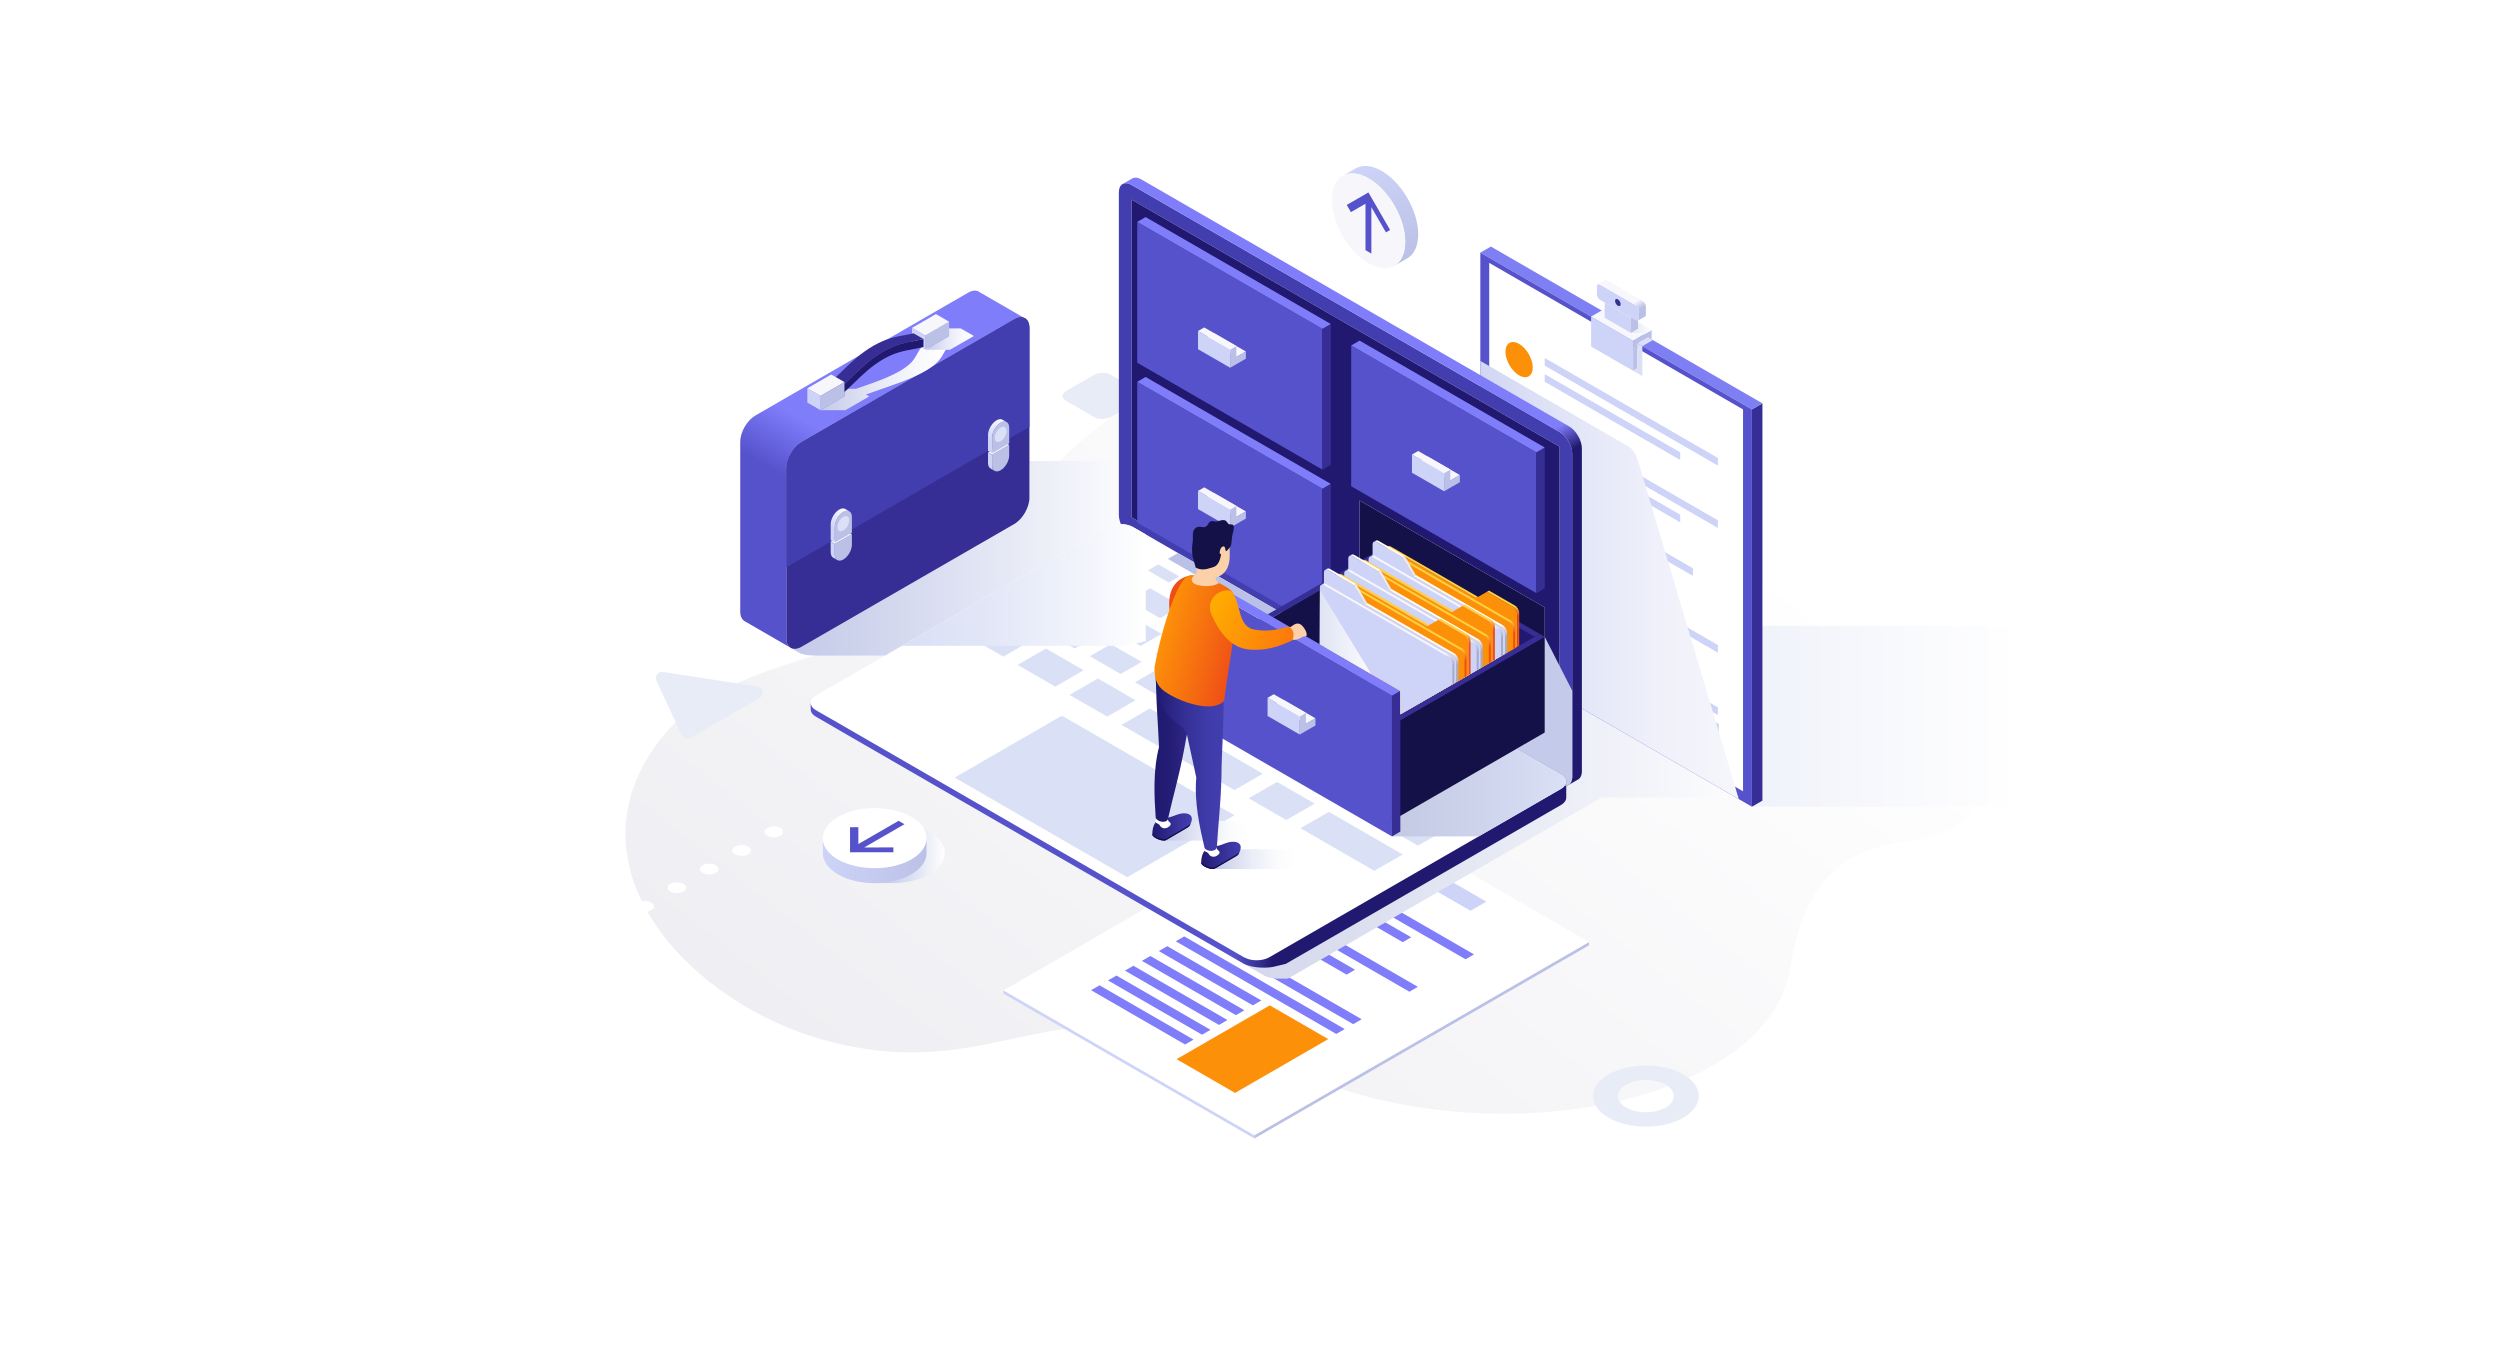 <?xml version="1.0" encoding="utf-8"?>
<!-- Generator: Adobe Illustrator 26.1.0, SVG Export Plug-In . SVG Version: 6.00 Build 0)  -->
<!DOCTYPE svg PUBLIC "-//W3C//DTD SVG 1.1//EN" "http://www.w3.org/Graphics/SVG/1.1/DTD/svg11.dtd">
<svg version="1.1" xmlns:x="http://ns.adobe.com/Extensibility/1.0/" xmlns:i="http://ns.adobe.com/AdobeIllustrator/10.0/" xmlns:graph="http://ns.adobe.com/Graphs/1.0/"
	 xmlns="http://www.w3.org/2000/svg" xmlns:xlink="http://www.w3.org/1999/xlink" x="0px" y="0px" viewBox="0 0 3713.88 2000"
	 style="enable-background:new 0 0 3713.88 2000;" xml:space="preserve">
<style type="text/css">
	.st0{fill:#FFFFFF;}
	.st1{fill:url(#SVGID_1_);}
	.st2{fill:#E8ECF7;}
	.st3{fill:url(#SVGID_00000122708128354625736310000002934188694972132281_);}
	.st4{fill:url(#SVGID_00000170243874169792099440000010891089932803959985_);}
	.st5{fill:#362E94;}
	.st6{fill:#423EAF;}
	.st7{fill:url(#SVGID_00000012466851501761428420000014037979808297684643_);}
	.st8{fill:url(#SVGID_00000053509651456556511130000016408180925430110638_);}
	.st9{fill:#BBC0E6;}
	.st10{fill:#F6F6FB;}
	.st11{fill:#CED3F8;}
	.st12{fill:#20196F;}
	.st13{fill:url(#SVGID_00000172427797623203008650000006765570685641631370_);}
	.st14{fill:#DAE0F5;}
	.st15{fill:url(#SVGID_00000000901414672120346350000012122071659975559100_);}
	.st16{fill:#FFAF6D;}
	.st17{fill:#807DFB;}
	.st18{fill:#FD9009;}
	.st19{fill:url(#SVGID_00000072262918523519667080000004098457572186467519_);}
	.st20{fill:url(#SVGID_00000124145558667822314900000015179930493831673279_);}
	.st21{fill:#7F7FF4;}
	.st22{fill:#5652CC;}
	.st23{fill:#F7F7FC;}
	.st24{fill:#34318F;}
	.st25{fill:url(#SVGID_00000129907529333543334030000016137419783593276556_);}
	.st26{fill:url(#SVGID_00000026157655804382329910000004550919872298517381_);}
	.st27{fill:url(#SVGID_00000006672311180196571310000011121136506877982851_);}
	.st28{fill:url(#SVGID_00000007399825758709355750000008681692276850094720_);}
	.st29{fill:url(#SVGID_00000142153499689310494620000002429318311310444712_);}
	.st30{fill:url(#SVGID_00000085244188850197020160000016756565105524660925_);}
	.st31{fill:#131147;}
	.st32{fill:url(#SVGID_00000066475683879350969220000010107729585277838725_);}
	.st33{fill:#C4CAE9;}
	.st34{clip-path:url(#SVGID_00000080198223378598818950000003184511707538274749_);}
	.st35{fill:#FFD03E;}
	.st36{fill:url(#SVGID_00000163781338560504643890000014386557353110313870_);}
	.st37{fill:url(#SVGID_00000091716901208264182160000015186227591287565229_);}
	.st38{fill:#C85A2B;}
	.st39{fill:#FFC16B;}
	.st40{fill:url(#SVGID_00000048471567387915725560000001768540718255402157_);}
	.st41{fill:url(#SVGID_00000142152118602024463300000001892887038746212230_);}
	.st42{fill:#A5ABCC;}
	.st43{fill:url(#SVGID_00000168836020330423579260000008930748060382418310_);}
	.st44{fill:url(#SVGID_00000119112947930371578030000009194662975524394911_);}
	.st45{fill:url(#SVGID_00000084496107196712490170000012668971436516411808_);}
	.st46{fill:url(#SVGID_00000034047704626905931490000015711070891673042333_);}
	.st47{fill:url(#SVGID_00000118382294268022792740000013613503319106753962_);}
	.st48{fill:url(#SVGID_00000079458476867361998960000004916356645218085248_);}
	.st49{fill:url(#SVGID_00000052091115353926304500000011390052585152828851_);}
	.st50{fill:url(#SVGID_00000132771561889749630670000006575277756519697593_);}
	.st51{fill:url(#SVGID_00000016756763026228387570000010143102193785918141_);}
	.st52{fill:url(#SVGID_00000132076351784733561360000000323261135919988368_);}
	.st53{fill:url(#SVGID_00000003826651293434491960000017158453716204414857_);}
	.st54{fill:#EF4E16;}
	.st55{fill:url(#SVGID_00000018941338008462816140000008509465813125352637_);}
	.st56{fill:#121047;}
	.st57{fill:url(#SVGID_00000101062045161026834200000000246249334950409089_);}
	.st58{fill:url(#SVGID_00000011006349702996887990000003909675938939754382_);}
	.st59{fill:url(#SVGID_00000130612903855648067260000015848892498181641107_);}
	.st60{fill:url(#SVGID_00000115515517146991094180000013331026896031799220_);}
	.st61{fill:#FCD1A9;}
	.st62{fill:url(#SVGID_00000170243000034080217960000015660115952317056171_);}
	.st63{fill:url(#SVGID_00000062179806426827663100000018014717590628633227_);}
	.st64{fill:url(#SVGID_00000156561424949267470730000008877143661825418679_);}
	.st65{fill:url(#SVGID_00000151517074777217369990000004026858138174537650_);}
</style>
<g id="Background">
	<rect class="st0" width="3713.88" height="2000"/>
</g>
<g id="Name">
</g>
<g id="Wave_shape">
	<linearGradient id="SVGID_1_" gradientUnits="userSpaceOnUse" x1="1471.735" y1="1771.475" x2="2373.551" y2="617.024">
		<stop  offset="0" style="stop-color:#EFEFF3"/>
		<stop  offset="1" style="stop-color:#FFFFFF"/>
	</linearGradient>
	<path class="st1" d="M1226.02,1545.54c275.68,74.25,340.9-117.18,694.62,44.47c291.14,133.05,707.15,49.69,738.94-152.44
		c21.69-137.89,86.32-177,175.92-187.65c282.75-33.6,20.25-497.26-290.77-464.56c-434.35,45.67-490.23-59.62-590.9-172.53
		c-166.01-186.2-423.82,94.27-526.04,244.09c-88.12,129.16-345.6,101.13-452.04,248.01
		C838.94,1293.74,1028.26,1492.27,1226.02,1545.54z"/>
</g>
<g id="Abstract_shapes">
	<path class="st2" d="M975.09,1011.12l37.61,81.04c2.27,4.9,8.26,6.79,12.94,4.09l102.76-59.33c7.52-4.34,5.39-15.72-3.19-17.05
		l-140.38-21.72C977.57,997.03,972,1004.45,975.09,1011.12z"/>
	<path class="st2" d="M2500.65,1596.18c-30.71-17.73-80.51-17.73-111.22,0c-30.71,17.73-30.71,46.48,0,64.21
		c30.71,17.73,80.51,17.73,111.22,0C2531.37,1642.67,2531.36,1613.92,2500.65,1596.18z M2415.67,1645.24
		c-16.22-9.37-16.22-24.55,0-33.91c16.22-9.37,42.51-9.37,58.74,0c16.22,9.37,16.22,24.55,0,33.91S2431.89,1654.61,2415.67,1645.24z
		"/>
	<g>
		<path class="st2" d="M2812.23,966.23c5.42,3.12,14.19,3.12,19.6,0c5.41-3.12,5.41-8.19,0-11.32c-5.42-3.12-14.19-3.12-19.6,0
			C2806.82,958.04,2806.82,963.1,2812.23,966.23z"/>
		<path class="st2" d="M2860.2,993.92c5.41,3.12,14.19,3.12,19.6,0c5.41-3.12,5.41-8.19,0-11.32c-5.41-3.12-14.19-3.12-19.6,0
			C2854.78,985.73,2854.78,990.8,2860.2,993.92z"/>
		<path class="st2" d="M2908.16,1021.61c5.41,3.12,14.19,3.12,19.6,0c5.41-3.12,5.41-8.19,0-11.32c-5.41-3.12-14.19-3.12-19.6,0
			C2902.74,1013.42,2902.74,1018.49,2908.16,1021.61z"/>
		<path class="st2" d="M2975.73,1037.98c-5.42-3.12-14.19-3.12-19.6,0c-5.41,3.12-5.41,8.19,0,11.32c5.42,3.12,14.19,3.12,19.6,0
			C2981.14,1046.18,2981.14,1041.11,2975.73,1037.98z"/>
		<path class="st2" d="M2764.27,993.92c5.41,3.12,14.19,3.12,19.6,0c5.42-3.12,5.42-8.19,0-11.32c-5.41-3.12-14.19-3.12-19.6,0
			C2758.86,985.73,2758.86,990.8,2764.27,993.92z"/>
		<path class="st2" d="M2812.23,1021.61c5.42,3.12,14.19,3.12,19.6,0c5.41-3.12,5.41-8.19,0-11.32c-5.41-3.12-14.19-3.12-19.6,0
			C2806.82,1013.42,2806.82,1018.49,2812.23,1021.61z"/>
		<path class="st2" d="M2860.2,1049.3c5.42,3.12,14.19,3.12,19.6,0c5.41-3.12,5.41-8.19,0-11.32c-5.41-3.12-14.19-3.12-19.6,0
			C2854.78,1041.11,2854.78,1046.18,2860.2,1049.3z"/>
		<path class="st2" d="M2927.76,1065.68c-5.41-3.12-14.19-3.13-19.6,0c-5.41,3.12-5.41,8.19,0,11.31s14.19,3.12,19.6,0
			C2933.17,1073.87,2933.17,1068.8,2927.76,1065.68z"/>
		<path class="st2" d="M2716.31,1021.61c5.42,3.12,14.19,3.12,19.6,0c5.41-3.12,5.41-8.19,0-11.32c-5.42-3.12-14.19-3.12-19.6,0
			C2710.89,1013.42,2710.89,1018.49,2716.31,1021.61z"/>
		<path class="st2" d="M2764.27,1049.3c5.41,3.12,14.19,3.12,19.6,0c5.42-3.12,5.42-8.19,0-11.32c-5.41-3.12-14.19-3.12-19.6,0
			C2758.86,1041.11,2758.86,1046.18,2764.27,1049.3z"/>
		<path class="st2" d="M2812.23,1076.99c5.41,3.12,14.19,3.12,19.6,0c5.41-3.12,5.41-8.19,0-11.31c-5.41-3.13-14.19-3.13-19.6,0
			C2806.82,1068.8,2806.82,1073.87,2812.23,1076.99z"/>
		<path class="st2" d="M2879.8,1093.37c-5.42-3.12-14.19-3.12-19.6,0c-5.41,3.12-5.41,8.19,0,11.32c5.42,3.12,14.19,3.12,19.6,0
			C2885.21,1101.56,2885.21,1096.49,2879.8,1093.37z"/>
		<path class="st2" d="M2668.35,1049.3c5.41,3.12,14.19,3.12,19.6,0s5.41-8.19,0-11.32s-14.19-3.12-19.6,0
			C2662.93,1041.11,2662.93,1046.18,2668.35,1049.3z"/>
		<path class="st2" d="M2716.31,1076.99c5.41,3.12,14.19,3.12,19.6,0c5.41-3.12,5.41-8.19,0-11.32c-5.41-3.12-14.19-3.12-19.6,0
			C2710.89,1068.8,2710.89,1073.87,2716.31,1076.99z"/>
		<path class="st2" d="M2764.27,1104.69c5.41,3.12,14.19,3.12,19.6,0c5.42-3.13,5.42-8.19,0-11.32c-5.41-3.12-14.19-3.12-19.6,0
			C2758.86,1096.49,2758.86,1101.56,2764.27,1104.69z"/>
		<path class="st2" d="M2831.84,1121.06c-5.41-3.12-14.19-3.12-19.6,0c-5.41,3.12-5.41,8.19,0,11.32c5.41,3.12,14.19,3.12,19.6,0
			C2837.25,1129.25,2837.25,1124.18,2831.84,1121.06z"/>
		<path class="st2" d="M2639.99,1065.67c-5.42-3.12-14.19-3.12-19.6,0c-5.41,3.13-5.41,8.19,0,11.32c5.41,3.12,14.19,3.12,19.6,0
			C2645.4,1073.87,2645.4,1068.8,2639.99,1065.67z"/>
		<path class="st2" d="M2687.95,1093.37c-5.41-3.12-14.19-3.12-19.6,0c-5.41,3.12-5.41,8.19,0,11.32c5.41,3.12,14.19,3.12,19.6,0
			C2693.36,1101.56,2693.36,1096.49,2687.95,1093.37z"/>
		<path class="st2" d="M2735.91,1121.06c-5.41-3.12-14.19-3.12-19.6,0c-5.41,3.12-5.41,8.19,0,11.32c5.41,3.12,14.19,3.12,19.6,0
			C2741.32,1129.25,2741.32,1124.18,2735.91,1121.06z"/>
		<path class="st2" d="M2783.87,1148.75c-5.41-3.12-14.19-3.12-19.6,0c-5.41,3.12-5.41,8.19,0,11.32c5.42,3.12,14.19,3.12,19.6,0
			C2789.29,1156.94,2789.29,1151.87,2783.87,1148.75z"/>
	</g>
	<g>
		<path class="st0" d="M1159.34,1229.98c-5.42-3.12-14.19-3.12-19.6,0c-5.41,3.13-5.41,8.19,0,11.32c5.41,3.12,14.19,3.12,19.6,0
			C1164.75,1238.17,1164.75,1233.11,1159.34,1229.98z"/>
		<path class="st0" d="M1111.37,1257.67c-5.41-3.12-14.19-3.12-19.6,0c-5.41,3.12-5.41,8.19,0,11.32c5.41,3.12,14.19,3.12,19.6,0
			C1116.79,1265.87,1116.79,1260.8,1111.37,1257.67z"/>
		<path class="st0" d="M1063.41,1285.36c-5.41-3.12-14.19-3.12-19.6,0c-5.42,3.12-5.42,8.19,0,11.32c5.41,3.12,14.19,3.12,19.6,0
			C1068.82,1293.56,1068.82,1288.49,1063.41,1285.36z"/>
		<path class="st0" d="M1015.45,1313.05c-5.41-3.12-14.19-3.12-19.6,0c-5.41,3.12-5.41,8.19,0,11.32c5.41,3.12,14.19,3.12,19.6,0
			C1020.86,1321.25,1020.86,1316.18,1015.45,1313.05z"/>
		<path class="st0" d="M967.49,1340.75c-5.42-3.12-14.19-3.12-19.6,0c-5.41,3.12-5.41,8.19,0,11.32c5.41,3.12,14.19,3.12,19.6,0
			C972.9,1348.94,972.9,1343.87,967.49,1340.75z"/>
	</g>
	<path class="st2" d="M1649.8,556.43l43.1,24.88c6.57,3.79,5.75,10.42-1.84,14.8l-39.41,22.76c-7.59,4.38-19.07,4.85-25.64,1.06
		l-43.1-24.88c-6.57-3.79-5.75-10.42,1.84-14.8l39.41-22.76C1631.75,553.11,1643.23,552.63,1649.8,556.43z"/>
</g>
<g id="Objects">
	<g id="Briefcase">
		
			<linearGradient id="SVGID_00000114061698230184740740000001738337914392187549_" gradientUnits="userSpaceOnUse" x1="1175.269" y1="829.402" x2="1702.067" y2="829.402">
			<stop  offset="0.011" style="stop-color:#C4CAE9"/>
			<stop  offset="0.596" style="stop-color:#E5E8F5"/>
			<stop  offset="1" style="stop-color:#FFFFFF"/>
		</linearGradient>
		<path style="fill:url(#SVGID_00000114061698230184740740000001738337914392187549_);" d="M1702.07,684.87h-172.79v54.58
			c0,14.3-10.13,31.84-22.51,38.99L1193.7,959.19l-0.37,0.21l-2.66,1.54c-5.94,3.43-11.34,3.84-15.37,1.79l-0.04,0.01
			c0,0,10.7,6.11,12.3,7.07c3.85,2.53,12.73,4.12,25.61,4.12l436.73,0c17.34,0,37.41-2.87,52.15-7.04V684.87z"/>
		<g>
			
				<linearGradient id="SVGID_00000004541019857757030750000004455679884775011500_" gradientUnits="userSpaceOnUse" x1="1101.63" y1="920.209" x2="1400.635" y2="402.318">
				<stop  offset="0.36" style="stop-color:#5652CC"/>
				<stop  offset="0.506" style="stop-color:#807DFB"/>
			</linearGradient>
			<path style="fill:url(#SVGID_00000004541019857757030750000004455679884775011500_);" d="M1438.25,434.75l-316.09,182.49
				c-12.38,7.15-22.51,24.69-22.51,38.99l0,252.14c0,7.45,2.77,12.58,7.15,14.79l67.48,38.97c-3.78-2.47-6.12-7.36-6.12-14.2
				l0-252.14c0-14.3,10.13-31.84,22.51-38.99l316.09-182.49c5.38-3.11,10.34-3.75,14.22-2.32l-65.33-37.72
				C1451.52,430.83,1445.24,430.71,1438.25,434.75z"/>
			<path class="st5" d="M1529.28,739.45c0,14.3-10.13,31.84-22.51,38.99l-316.09,182.49c-12.38,7.15-22.51,1.3-22.51-13l0-252.14
				c0-14.3,10.13-31.84,22.51-38.99l316.09-182.49c12.38-7.15,22.51-1.3,22.51,13V739.45z"/>
			<path class="st6" d="M1529.28,487.31c0-14.3-10.13-20.15-22.51-13L1190.68,656.8c-12.38,7.15-22.51,24.69-22.51,38.99
				c0,0,0,110.13,0,146.84c29.97-17.3,332.38-191.56,361.11-208.49C1529.28,599.29,1529.28,487.31,1529.28,487.31z"/>
		</g>
		
			<linearGradient id="SVGID_00000062194667824290848010000003484003143561591231_" gradientUnits="userSpaceOnUse" x1="1218.958" y1="562.996" x2="1406.945" y2="562.996">
			<stop  offset="0.011" style="stop-color:#C4CAE9"/>
			<stop  offset="0.051" style="stop-color:#C8CDEA"/>
			<stop  offset="0.437" style="stop-color:#E6E8F6"/>
			<stop  offset="0.767" style="stop-color:#F8F9FD"/>
			<stop  offset="1" style="stop-color:#FFFFFF"/>
		</linearGradient>
		<path style="fill:url(#SVGID_00000062194667824290848010000003484003143561591231_);" d="M1388.75,516.59h-2.12h-18.2
			c-2.65,3.13-4.35,6.21-6.09,9.39c-4.1,7.48-8.33,15.22-25.68,25.23c-17.34,10.01-39.9,17.75-61.72,25.23
			c-1.11,0.38-2.19,0.75-3.29,1.13h-17.15v11.32l-35.55,20.52h36.77l35.55-20.52l-4.89-2.83c6.77-2.51,14.2-5.07,22.15-7.8
			c22.01-7.55,46.97-16.11,65.94-27.06c18.97-10.96,23.66-19.51,27.8-27.06c1.44-2.64,2.83-5.12,4.68-7.56H1388.75z"/>
		
			<linearGradient id="SVGID_00000026138723268931005670000003472518579004112566_" gradientUnits="userSpaceOnUse" x1="1374.418" y1="503.73" x2="1446.735" y2="503.73">
			<stop  offset="0.011" style="stop-color:#C4CAE9"/>
			<stop  offset="0.051" style="stop-color:#C8CDEA"/>
			<stop  offset="0.437" style="stop-color:#E6E8F6"/>
			<stop  offset="0.767" style="stop-color:#F8F9FD"/>
			<stop  offset="1" style="stop-color:#FFFFFF"/>
		</linearGradient>
		<polygon style="fill:url(#SVGID_00000026138723268931005670000003472518579004112566_);" points="1427.12,487.81 1390.35,487.81 
			1409.96,499.13 1374.42,519.65 1411.19,519.65 1446.74,499.13 		"/>
		<g>
			<g>
				<polygon class="st9" points="1374.42,498.42 1409.96,477.9 1409.96,499.13 1374.42,519.65 				"/>
				<polygon class="st10" points="1374.42,498.42 1354.81,487.1 1390.35,466.58 1409.96,477.9 				"/>
				<polygon class="st11" points="1374.42,519.65 1354.81,508.33 1354.81,487.1 1374.42,498.42 				"/>
			</g>
			<path class="st5" d="M1357.11,495.13c-4.21,1.06-8.51,1.86-13.07,2.69c-13.08,2.39-27.89,5.09-46.87,16.05
				c-18.97,10.95-33.8,25.36-46.87,38.07c-11,10.7-20.5,19.93-30.86,25.91v11.32l14.75,8.52v-11.32
				c10.36-5.98,19.86-15.22,30.86-25.91c13.08-12.71,27.9-27.12,46.87-38.07c18.98-10.95,33.79-13.66,46.87-16.05
				c4.56-0.83,8.86-1.63,13.07-2.69L1357.11,495.13z"/>
			<path class="st12" d="M1371.88,503.64c-4.22,1.06-8.52,1.87-13.09,2.7c-13.08,2.39-27.89,5.09-46.87,16.05
				c-18.97,10.96-33.8,25.36-46.87,38.07c-11,10.7-20.5,19.93-30.86,25.91v11.32c11.99-6.92,22.7-17.33,34.03-28.35
				c12.96-12.6,26.35-25.62,43.7-35.63c17.34-10.01,30.74-12.46,43.7-14.83c5.49-1,10.84-1.99,16.26-3.52V503.64z"/>
			<g>
				<polygon class="st9" points="1218.96,588.18 1254.5,567.65 1254.5,588.88 1218.96,609.41 				"/>
				<polygon class="st10" points="1218.96,588.18 1199.35,576.85 1234.89,556.33 1254.5,567.65 				"/>
				<polygon class="st11" points="1218.96,609.41 1199.35,598.08 1199.35,576.85 1218.96,588.18 				"/>
			</g>
		</g>
		<g>
			<path class="st9" d="M1486.51,698.6c7.01-4.05,12.69-13.89,12.69-21.98l0-15.67l-25.38,14.65v15.67
				C1473.82,699.37,1479.5,702.65,1486.51,698.6z"/>
			<polygon class="st10" points="1499.2,660.95 1493.1,657.43 1467.72,672.08 1473.82,675.61 			"/>
			<path class="st11" d="M1473.82,691.28v-15.67l-6.1-3.53v15.67c0,4.08,1.44,6.93,3.77,8.24v0l6,3.46
				C1475.23,698.12,1473.82,695.29,1473.82,691.28z"/>
		</g>
		<g>
			<path class="st9" d="M1486.52,627.89c-7.01,4.05-12.69,13.89-12.69,21.98l0,23.49l25.38-14.65v-23.48
				C1499.2,627.12,1493.53,623.84,1486.52,627.89z"/>
			
				<linearGradient id="SVGID_00000080885058040307596960000018031268403003951023_" gradientUnits="userSpaceOnUse" x1="1464.374" y1="667.896" x2="1489.853" y2="623.766">
				<stop  offset="0.298" style="stop-color:#CED3F8"/>
				<stop  offset="0.933" style="stop-color:#F6F6FB"/>
			</linearGradient>
			<path style="fill:url(#SVGID_00000080885058040307596960000018031268403003951023_);" d="M1486.52,627.89
				c3.2-1.85,6.11-2.15,8.35-1.18l-4.91-2.83c-2.32-1.73-5.73-1.71-9.55,0.49c-7.01,4.05-12.69,13.89-12.69,21.98l0,23.49l6.1,3.52
				l0-23.49C1473.82,641.78,1479.51,631.93,1486.52,627.89z"/>
			<path class="st14" d="M1477.72,650.42c0-5.61,3.94-12.43,8.8-15.24c4.86-2.8,8.8-0.53,8.8,5.08c0,5.61-3.94,12.43-8.8,15.24
				C1481.66,658.3,1477.72,656.03,1477.72,650.42z"/>
		</g>
		<g>
			<path class="st9" d="M1252.84,831.17c7.01-4.05,12.69-13.89,12.69-21.98l0-15.67l-25.38,14.65v15.67
				C1240.15,831.93,1245.83,835.21,1252.84,831.17z"/>
			<polygon class="st10" points="1265.53,793.52 1259.42,789.99 1234.04,804.65 1240.15,808.17 			"/>
			<path class="st11" d="M1240.15,823.84v-15.67l-6.11-3.53v15.67c0,4.08,1.44,6.93,3.77,8.24v0l6,3.46
				C1241.55,830.68,1240.15,827.86,1240.15,823.84z"/>
		</g>
		<g>
			<path class="st9" d="M1252.84,760.45c-7.01,4.05-12.69,13.89-12.69,21.98l0,23.49l25.38-14.65v-23.48
				C1265.53,759.69,1259.85,756.41,1252.84,760.45z"/>
			
				<linearGradient id="SVGID_00000157309297275091687970000001572121825486555582_" gradientUnits="userSpaceOnUse" x1="1230.699" y1="800.462" x2="1256.178" y2="756.331">
				<stop  offset="0.298" style="stop-color:#CED3F8"/>
				<stop  offset="0.933" style="stop-color:#F6F6FB"/>
			</linearGradient>
			<path style="fill:url(#SVGID_00000157309297275091687970000001572121825486555582_);" d="M1252.84,760.45
				c3.2-1.85,6.11-2.15,8.35-1.18l-4.91-2.83c-2.33-1.73-5.73-1.71-9.55,0.49c-7.01,4.05-12.69,13.89-12.69,21.98l0,23.49l6.11,3.53
				l0-23.49C1240.15,774.34,1245.83,764.5,1252.84,760.45z"/>
			<path class="st14" d="M1244.04,782.99c0-5.61,3.94-12.43,8.8-15.24c4.86-2.8,8.8-0.53,8.8,5.08c0,5.61-3.94,12.43-8.8,15.24
				C1247.98,790.87,1244.04,788.6,1244.04,782.99z"/>
		</g>
	</g>
	<g id="Paper_sheet">
		<g>
			<g>
				<polygon class="st0" points="1988.86,1183.73 1490.62,1471.4 1863.41,1686.63 2360.49,1399.64 				"/>
				<g>
					<path class="st16" d="M1931.6,1290.55c12.28-7.08,32.21-7.08,44.48,0c12.28,7.1,12.28,18.6,0,25.69
						c-12.28,7.09-32.2,7.1-44.48,0C1919.32,1309.15,1919.32,1297.65,1931.6,1290.55z"/>
					<polygon class="st17" points="2019.9,1319.74 2189.74,1417.8 2177.16,1425.06 2007.31,1327.01 					"/>
					<polygon class="st17" points="1995.25,1333.97 2096.43,1392.38 2083.85,1399.64 1982.68,1341.23 					"/>
				</g>
				<g>
					<path class="st16" d="M1848.14,1338.75c12.29-7.09,32.2-7.09,44.49,0c12.28,7.09,12.28,18.58-0.01,25.68
						c-12.28,7.08-32.2,7.09-44.48,0C1835.86,1357.33,1835.86,1345.84,1848.14,1338.75z"/>
					<polygon class="st17" points="1936.44,1367.93 2106.28,1465.99 2093.7,1473.26 1923.85,1375.19 					"/>
					<polygon class="st17" points="1911.8,1382.16 2012.97,1440.57 2000.4,1447.84 1899.22,1389.42 					"/>
				</g>
				<g>
					<polygon class="st17" points="1784.4,1376.53 2022.82,1514.18 2010.24,1521.45 1771.82,1383.8 					"/>
					<polygon class="st17" points="1759.23,1391.07 1997.64,1528.71 1985.06,1535.98 1746.65,1398.33 					"/>
					<polygon class="st17" points="1734.06,1405.6 1873.77,1486.26 1861.19,1493.53 1721.47,1412.87 					"/>
					<polygon class="st18" points="1886.33,1493.51 1973.16,1543.65 1834.72,1623.58 1747.89,1573.45 					"/>
					<polygon class="st17" points="1708.89,1420.14 1848.6,1500.8 1836.02,1508.06 1696.3,1427.4 					"/>
					<polygon class="st17" points="1683.71,1434.67 1823.43,1515.33 1810.85,1522.6 1671.13,1441.93 					"/>
					<polygon class="st17" points="1658.54,1449.2 1798.25,1529.86 1785.67,1537.13 1645.95,1456.47 					"/>
					<polygon class="st17" points="1633.36,1463.73 1773.08,1544.4 1760.5,1551.66 1620.78,1471 					"/>
				</g>
				<polygon class="st11" points="2091.87,1272.41 2207.99,1339.46 2184.5,1353.02 2068.37,1285.98 				"/>
			</g>
			<polygon class="st11" points="1863.41,1691.31 1490.62,1476.07 1490.62,1471.4 1863.41,1686.63 			"/>
			<polygon class="st9" points="2360.49,1404.32 1863.41,1691.31 1863.41,1686.63 2360.49,1399.64 			"/>
		</g>
	</g>
	<g id="Shadow_from_laptop">
		
			<linearGradient id="SVGID_00000128448790027389414250000011528762806125402038_" gradientUnits="userSpaceOnUse" x1="1234.343" y1="1120.628" x2="2621.169" y2="1120.628">
			<stop  offset="0" style="stop-color:#C4C9E4"/>
			<stop  offset="0.236" style="stop-color:#CACEE7"/>
			<stop  offset="0.541" style="stop-color:#DADDEE"/>
			<stop  offset="0.881" style="stop-color:#F4F5FA"/>
			<stop  offset="1" style="stop-color:#FFFFFF"/>
		</linearGradient>
		<path style="fill:url(#SVGID_00000128448790027389414250000011528762806125402038_);" d="M2621.17,818.62l-34.91-20.15
			c-10.41-6.01-35.95-10.92-56.77-10.92h-830.5c-20.82,0-456.84,272.79-456.84,272.79c-10.4,6.01-10.4,15.84,0,21.85l635.71,367.02
			c5.24,3.03,12.14,4.52,19.04,4.51l0,0h16.53l447.54-258.39l18.47-10.67h241.73V818.62z"/>
	</g>
	<g id="Folder_with_information">
		
			<linearGradient id="SVGID_00000110435482873240364840000017129322750081086119_" gradientUnits="userSpaceOnUse" x1="2192.7" y1="1064.059" x2="3000.758" y2="1064.059">
			<stop  offset="0.011" style="stop-color:#DFE4F4"/>
			<stop  offset="0.38" style="stop-color:#ECEFF9"/>
			<stop  offset="1" style="stop-color:#FFFFFF"/>
		</linearGradient>
		<polygon style="fill:url(#SVGID_00000110435482873240364840000017129322750081086119_);" points="3000.76,929.73 2192.7,929.73 
			2602.57,1198.38 3000.76,1198.38 		"/>
		<g>
			<polygon class="st5" points="2618.18,599.2 2602.57,608.22 2602.57,1198.38 2618.18,1189.37 			"/>
			<polygon class="st21" points="2618.18,599.2 2602.57,608.22 2199.1,375.27 2214.71,366.26 			"/>
			<polygon class="st22" points="2199.1,965.44 2602.57,1198.38 2602.57,608.22 2199.1,375.27 			"/>
			<polygon class="st0" points="2589.36,608.22 2212.31,390.52 2212.31,957.81 2589.36,1175.51 			"/>
		</g>
		<g>
			<polygon class="st11" points="2363.67,514.78 2425.99,550.76 2425.99,506.28 2363.67,470.3 			"/>
			<polygon class="st23" points="2391.29,454.36 2453.61,490.34 2425.99,506.28 2363.67,470.3 			"/>
			<polygon class="st9" points="2453.61,490.34 2453.61,504.18 2447.61,500.72 2447.61,500.72 2432,509.74 2432,509.74 2432,547.3 
				2425.99,550.76 2425.99,506.28 			"/>
		</g>
		<g>
			<polygon class="st9" points="2433.36,465.91 2422.88,471.96 2422.88,494.59 2433.36,488.54 			"/>
			<polygon class="st11" points="2422.88,471.96 2383.93,449.47 2383.93,472.1 2422.88,494.59 			"/>
			<path class="st11" d="M2434.57,461.48c0-2.97-2.11-6.61-4.68-8.1l-52.97-30.59c-2.57-1.48-4.68-0.27-4.68,2.7v11.83
				c0,2.97,2.1,6.61,4.68,8.1l52.97,30.59c2.57,1.48,4.68,0.27,4.68-2.7V461.48z"/>
			<path class="st24" d="M2407.56,451.8c0-2.65-1.86-5.87-4.16-7.2c-2.3-1.33-4.16-0.25-4.16,2.4c0,2.65,1.86,5.87,4.16,7.2
				C2405.7,455.53,2407.56,454.45,2407.56,451.8z"/>
			
				<linearGradient id="SVGID_00000018236478074296250470000014934301073956311439_" gradientUnits="userSpaceOnUse" x1="2178.546" y1="477.027" x2="2216.755" y2="410.847" gradientTransform="matrix(-1 0 0 1 4610.528 0)">
				<stop  offset="0.175" style="stop-color:#BBC0E6"/>
				<stop  offset="0.263" style="stop-color:#D9DBF1"/>
				<stop  offset="0.343" style="stop-color:#F7F7FC"/>
			</linearGradient>
			<path style="fill:url(#SVGID_00000018236478074296250470000014934301073956311439_);" d="M2434.57,473.31v-11.83
				c0-2.97-2.11-6.61-4.68-8.1l-52.97-30.59c-1.26-0.73-2.41-0.8-3.25-0.34l10.27-5.92l0.01,0.01c0.86-0.6,2.08-0.59,3.45,0.2
				l52.97,30.58c2.57,1.48,4.68,5.13,4.68,8.1v11.83c0,1.51-0.55,2.56-1.42,3.04l0.01,0l-10.28,5.92l-0.02-0.01
				C2434.09,475.68,2434.57,474.7,2434.57,473.31z"/>
		</g>
		<g>
			<polygon class="st14" points="2425.99,550.76 2439.8,558.72 2439.8,514.24 2432,509.74 2432,547.3 			"/>
			<polygon class="st14" points="2439.8,514.24 2432,509.74 2447.61,500.72 2455.42,505.23 			"/>
			
				<linearGradient id="SVGID_00000058585718893353692980000009559097125594185663_" gradientUnits="userSpaceOnUse" x1="2422.877" y1="486.618" x2="2453.609" y2="486.618">
				<stop  offset="0.011" style="stop-color:#DFE4F4"/>
				<stop  offset="0.361" style="stop-color:#ECEFF8"/>
				<stop  offset="1" style="stop-color:#FFFFFF"/>
			</linearGradient>
			<polygon style="fill:url(#SVGID_00000058585718893353692980000009559097125594185663_);" points="2422.88,494.59 2446.25,494.59 
				2453.61,490.34 2433.36,478.65 2433.36,488.54 			"/>
		</g>
		<g>
			<path class="st18" d="M2236.43,522.53c0-12.92,9.07-18.16,20.26-11.7c11.19,6.46,20.26,22.18,20.26,35.1
				c0,12.92-9.07,18.16-20.26,11.7C2245.5,551.17,2236.43,535.45,2236.43,522.53z"/>
			<polygon class="st11" points="2552.02,691.69 2294.79,543.18 2294.79,531.84 2552.02,680.35 			"/>
			<polygon class="st11" points="2496.01,683.33 2294.79,567.16 2294.79,555.81 2496.01,671.99 			"/>
			<path class="st18" d="M2236.43,615.16c0-12.92,9.07-18.16,20.26-11.7c11.19,6.46,20.26,22.18,20.26,35.1
				c0,12.92-9.07,18.16-20.26,11.7C2245.5,643.8,2236.43,628.08,2236.43,615.16z"/>
			<polygon class="st11" points="2552.02,784.33 2294.79,635.81 2294.79,624.47 2552.02,772.98 			"/>
			<polygon class="st11" points="2496.01,775.96 2294.79,659.79 2294.79,648.44 2496.01,764.62 			"/>
			<path class="st18" d="M2236.43,707.79c0-12.92,9.07-18.16,20.26-11.7c11.19,6.46,20.26,22.18,20.26,35.1
				c0,12.92-9.07,18.16-20.26,11.7C2245.5,736.43,2236.43,720.71,2236.43,707.79z"/>
			<polygon class="st11" points="2514.84,855.49 2294.79,728.44 2294.79,717.1 2514.84,844.15 			"/>
			<polygon class="st11" points="2458.83,847.13 2294.79,752.42 2294.79,741.07 2458.83,835.79 			"/>
			<path class="st18" d="M2236.43,800.42c0-12.92,9.07-18.16,20.26-11.7c11.19,6.46,20.26,22.18,20.26,35.1
				c0,12.92-9.07,18.16-20.26,11.7C2245.5,829.06,2236.43,813.35,2236.43,800.42z"/>
			<polygon class="st11" points="2552.02,969.59 2294.79,821.08 2294.79,809.73 2552.02,958.24 			"/>
			<polygon class="st11" points="2469.97,946.19 2294.79,845.05 2294.79,833.7 2469.97,934.85 			"/>
			<path class="st18" d="M2236.43,893.05c0-12.92,9.07-18.16,20.26-11.7c11.19,6.46,20.26,22.18,20.26,35.1
				c0,12.92-9.07,18.16-20.26,11.7C2245.5,921.69,2236.43,905.98,2236.43,893.05z"/>
			<polygon class="st11" points="2552.02,1062.22 2294.79,913.71 2294.79,902.36 2552.02,1050.88 			"/>
			<polygon class="st11" points="2553.29,1086.93 2352.07,970.75 2352.07,959.41 2553.29,1075.59 			"/>
		</g>
		
			<linearGradient id="SVGID_00000151525177375234199080000004773968260441691025_" gradientUnits="userSpaceOnUse" x1="2199.096" y1="861.653" x2="2583.039" y2="861.653">
			<stop  offset="0" style="stop-color:#D1D7F3"/>
			<stop  offset="0.227" style="stop-color:#DDE1F6"/>
			<stop  offset="0.679" style="stop-color:#EFF0FA"/>
			<stop  offset="1" style="stop-color:#F6F6FB"/>
		</linearGradient>
		<path style="fill:url(#SVGID_00000151525177375234199080000004773968260441691025_);" d="M2417.56,662.33L2199.1,536.2v429.24
			l383.94,221.67c0,0-141.7-475.33-146.55-492C2430.93,676,2427.97,668.34,2417.56,662.33z"/>
	</g>
	<g id="Laptop">
		<g>
			<path class="st6" d="M2335.68,1153.97c0,12.02-8.52,16.93-18.93,10.93l-635.71-367.02c-10.41-6.01-18.92-20.76-18.92-32.78
				V285.61c0-12.02,8.51-16.93,18.92-10.93l635.71,367.02c10.41,6.01,18.93,20.76,18.93,32.78V1153.97z"/>
			
				<linearGradient id="SVGID_00000152980638025182755260000013807036723824039863_" gradientUnits="userSpaceOnUse" x1="1840.707" y1="173.488" x2="2392.916" y2="1129.941">
				<stop  offset="0.576" style="stop-color:#807DFB"/>
				<stop  offset="0.612" style="stop-color:#20196F"/>
			</linearGradient>
			<path style="fill:url(#SVGID_00000152980638025182755260000013807036723824039863_);" d="M2331.04,633.46l-635.71-367.03
				c-5.27-3.04-10.05-3.27-13.49-1.21v-0.01l-13.6,7.89l0.04,0.01c3.37-1.63,7.85-1.26,12.77,1.58l635.71,367.02
				c10.41,6.01,18.93,20.76,18.93,32.78v479.49c0,5.96-2.1,10.18-5.49,12.18v0.01l13.59-7.89l-0.04,0c3.81-1.8,6.22-6.16,6.22-12.54
				V666.24C2349.97,654.22,2341.45,639.47,2331.04,633.46z"/>
			<polygon class="st0" points="2316.75,1135.52 1681.05,768.5 1681.05,296.53 2316.75,663.56 			"/>
		</g>
		<g>
			<path class="st0" d="M1885.68,1422.09c-10.4,6.01-27.44,6.01-37.85,0l-635.71-367.03c-10.4-6.01-10.4-15.84,0-21.85
				l433.31-250.17c10.4-6.01,27.44-6.01,37.85,0l635.71,367.03c10.41,6.01,10.41,15.84,0,21.85L1885.68,1422.09z"/>
			<g>
				<g>
					<polygon class="st14" points="1683.94,835.09 1652.85,817.14 1668.4,808.17 1699.48,826.11 					"/>
					<polygon class="st14" points="1736.3,865.32 1705.21,847.37 1720.75,838.4 1751.84,856.34 					"/>
					<polygon class="st14" points="1788.66,895.55 1757.57,877.6 1773.12,868.62 1804.21,886.58 					"/>
					<polygon class="st14" points="1841.02,925.78 1809.93,907.84 1825.48,898.86 1856.56,916.81 					"/>
					<polygon class="st14" points="1893.38,956.01 1862.29,938.06 1877.84,929.09 1908.93,947.04 					"/>
					<polygon class="st14" points="1945.75,986.25 1914.66,968.3 1930.2,959.32 1961.29,977.27 					"/>
					<polygon class="st14" points="1998.11,1016.48 1967.02,998.53 1982.57,989.55 2013.65,1007.5 					"/>
					<polygon class="st14" points="2050.47,1046.7 2019.38,1028.76 2034.93,1019.78 2066.01,1037.73 					"/>
					<polygon class="st14" points="2102.83,1076.94 2071.74,1058.99 2087.29,1050.01 2118.38,1067.96 					"/>
					<polygon class="st14" points="2155.19,1107.17 2124.1,1089.22 2139.65,1080.25 2170.74,1098.19 					"/>
					<polygon class="st14" points="2207.56,1137.4 2176.47,1119.45 2192.01,1110.48 2223.1,1128.43 					"/>
					<polygon class="st14" points="2259.92,1167.64 2228.82,1149.68 2244.37,1140.7 2275.46,1158.66 					"/>
				</g>
				<polygon class="st14" points="1656.38,879.64 1600.49,847.37 1631.57,829.42 1687.47,861.7 				"/>
				<polygon class="st14" points="1627.47,920.9 1550.3,876.34 1581.4,858.4 1658.56,902.95 				"/>
				<polygon class="st14" points="1596.37,963.41 1497.94,906.58 1529.03,888.63 1627.46,945.47 				"/>
				<polygon class="st14" points="1490.47,975.43 1434.58,943.16 1476.67,918.86 1532.56,951.13 				"/>
				<polygon class="st14" points="1567.64,1019.99 1511.74,987.71 1553.83,963.41 1609.73,995.68 				"/>
				<polygon class="st14" points="1644.8,1064.54 1588.91,1032.27 1631,1007.97 1686.89,1040.24 				"/>
				<polygon class="st14" points="1910.87,1218.15 1854.98,1185.87 1897.06,1161.58 1952.97,1193.85 				"/>
				<polygon class="st14" points="2041.64,1293.66 1932.01,1230.36 1974.1,1206.06 2083.73,1269.35 				"/>
				<polygon class="st14" points="1833.83,1173.67 1666.08,1076.82 1708.17,1052.52 1875.92,1149.37 				"/>
				<polygon class="st14" points="1723.4,918.33 1677.65,891.93 1708.74,873.97 1754.48,900.38 				"/>
				<polygon class="st14" points="1694.48,959.59 1648.73,933.18 1679.83,915.23 1725.57,941.63 				"/>
				<polygon class="st14" points="1664.82,1001.28 1619.08,974.87 1650.17,956.92 1695.92,983.33 				"/>
				<polygon class="st14" points="1731.84,1039.96 1686.1,1013.56 1717.18,995.61 1762.93,1022.02 				"/>
				<polygon class="st14" points="1798.85,1078.66 1753.11,1052.25 1784.2,1034.3 1829.94,1060.71 				"/>
				<polygon class="st14" points="1865.87,1117.35 1820.13,1090.94 1851.21,1072.99 1896.95,1099.4 				"/>
				<polygon class="st14" points="1932.88,1156.04 1887.14,1129.63 1918.23,1111.68 1963.97,1138.09 				"/>
				<polygon class="st14" points="1999.89,1194.73 1954.15,1168.32 1985.24,1150.37 2030.99,1176.78 				"/>
				<polygon class="st14" points="2106.44,1256.25 2021.17,1207.01 2052.25,1189.06 2137.53,1238.3 				"/>
				<polygon class="st14" points="1761.5,998.28 1715.76,971.87 1746.85,953.92 1792.59,980.33 				"/>
				<polygon class="st14" points="1828.51,1036.97 1782.77,1010.56 1813.86,992.61 1859.6,1019.02 				"/>
				<polygon class="st14" points="1895.52,1075.66 1849.78,1049.26 1880.87,1031.3 1926.62,1057.71 				"/>
				<polygon class="st14" points="1962.54,1114.35 1916.8,1087.95 1947.89,1069.99 1993.63,1096.4 				"/>
				<polygon class="st14" points="2029.56,1153.05 1983.81,1126.63 2014.91,1108.68 2060.65,1135.1 				"/>
				<polygon class="st14" points="2157.37,1226.84 2050.83,1165.32 2081.92,1147.37 2188.46,1208.89 				"/>
				<polygon class="st14" points="1790.41,957.02 1744.67,930.62 1775.76,912.67 1821.5,939.08 				"/>
				<polygon class="st14" points="1857.43,995.71 1811.68,969.3 1842.77,951.36 1888.51,977.76 				"/>
				<polygon class="st14" points="1924.43,1034.4 1878.7,1007.99 1909.78,990.05 1955.53,1016.46 				"/>
				<polygon class="st14" points="1991.45,1073.1 1945.71,1046.69 1976.79,1028.74 2022.54,1055.15 				"/>
				<polygon class="st14" points="2058.47,1111.79 2012.72,1085.38 2043.81,1067.43 2089.56,1093.83 				"/>
				<polygon class="st14" points="2125.48,1150.48 2079.74,1124.07 2110.83,1106.12 2156.57,1132.53 				"/>
				<polygon class="st14" points="2207.56,1197.86 2146.76,1162.76 2177.84,1144.81 2238.64,1179.91 				"/>
			</g>
			<polygon class="st9" points="2237.21,1120.28 1734.87,830.25 1749.96,821.54 2252.3,1111.57 			"/>
			<polygon class="st14" points="1833.82,1211.15 1577.48,1063.15 1418.19,1155.11 1674.53,1303.11 			"/>
			
				<linearGradient id="SVGID_00000068666889245185128730000000778345573978697397_" gradientUnits="userSpaceOnUse" x1="1204.312" y1="1241.019" x2="2326.776" y2="1241.019">
				<stop  offset="0.562" style="stop-color:#5652CC"/>
				<stop  offset="0.612" style="stop-color:#20196F"/>
			</linearGradient>
			<path style="fill:url(#SVGID_00000068666889245185128730000000778345573978697397_);" d="M2318.98,1171.92l-433.31,250.17
				c-8.27,4.77-20.69,5.74-30.68,2.93c-0.07-0.02-6.21-2.38-7.16-2.93l-635.71-367.03c-0.72-0.42-1.39-0.86-2.01-1.31
				c-0.03-0.02-0.06-0.05-0.1-0.07l0,0c-0.17-0.12-0.31-0.25-0.47-0.38c-0.37-0.29-0.72-0.58-1.05-0.88
				c-0.17-0.15-0.33-0.31-0.48-0.46c-0.4-0.39-0.76-0.79-1.09-1.19c-0.04-0.05-0.09-0.1-0.13-0.15c-0.02-0.03-0.05-0.07-0.08-0.1
				c-0.37-0.48-0.69-0.97-0.98-1.46c-0.85-1.47-1.32-3-1.39-4.55h-0.03v9.16h0.07c-0.06,4,2.48,8,7.73,11.04l635.71,367.02
				c15.17,7.52,36.84,6.06,43.29,4.65c6.45-1.41,12.24-3.03,19.01-4.51l408.85-236.04c5.26-3.04,7.86-7.06,7.79-11.07v-23.66
				C2326.73,1165.03,2324.13,1168.94,2318.98,1171.92z"/>
		</g>
		
			<linearGradient id="SVGID_00000039825688066652844820000003669914259075101351_" gradientUnits="userSpaceOnUse" x1="1339.944" y1="868.971" x2="1702.067" y2="868.971">
			<stop  offset="0.011" style="stop-color:#DAE0F5"/>
			<stop  offset="0.33" style="stop-color:#E1E6F7"/>
			<stop  offset="0.791" style="stop-color:#F4F6FC"/>
			<stop  offset="1" style="stop-color:#FFFFFF"/>
		</linearGradient>
		<path style="fill:url(#SVGID_00000039825688066652844820000003669914259075101351_);" d="M1683.27,783.04
			c-10.41-6.01-27.44-6.01-37.85,0l-305.48,176.37l309.97,0c17.34,0,37.41-2.87,52.15-7.04V793.89L1683.27,783.04z"/>
	</g>
	<g id="Oppening">
		<path class="st12" d="M1681.05,296.53V768.5l635.71,367.03V663.56L1681.05,296.53z M2294.79,1111.52l-275.07-158.81V743.53
			l275.07,158.81V1111.52z"/>
		<polygon class="st31" points="2294.79,902.35 2294.79,1111.52 2019.72,952.71 2019.72,743.53 		"/>
	</g>
	<g id="Back_box">
		<g>
			<g>
				<polygon class="st22" points="1964.48,935.2 1689.41,776.39 1689.41,567.21 1964.48,726.02 				"/>
				<polygon class="st5" points="1964.48,935.2 1976.93,928.01 1976.93,718.83 1964.48,726.02 				"/>
				<polygon class="st17" points="1964.48,726.02 1976.93,718.83 1701.86,560.02 1689.41,567.21 				"/>
			</g>
			<g>
				<polygon class="st10" points="1788.89,740.34 1836.64,767.91 1850.82,759.73 1803.07,732.16 				"/>
				<polygon class="st9" points="1836.64,767.91 1836.64,751.54 1827.45,756.85 1827.45,783.85 1850.82,770.35 1850.82,759.73 				
					"/>
				<polygon class="st11" points="1779.69,756.28 1827.45,783.85 1827.45,756.85 1779.69,729.28 				"/>
				<polygon class="st10" points="1779.69,729.28 1827.45,756.85 1836.64,751.54 1788.89,723.97 				"/>
			</g>
		</g>
	</g>
	<g id="Opened_box">
		
			<linearGradient id="SVGID_00000138559622234300317930000001312536157704541609_" gradientUnits="userSpaceOnUse" x1="2067.836" y1="1149.515" x2="2326.791" y2="1149.515">
			<stop  offset="0" style="stop-color:#C4C9E4"/>
			<stop  offset="0.701" style="stop-color:#D2D8EF"/>
			<stop  offset="1" style="stop-color:#DAE0F5"/>
		</linearGradient>
		<path style="fill:url(#SVGID_00000138559622234300317930000001312536157704541609_);" d="M2067.84,1242.55h128.8l122.34-70.64
			c10.41-6.01,10.41-15.84,0-21.85l-162.1-93.59h-89.05V1242.55z"/>
		<g>
			<polygon class="st12" points="2279.72,1088.21 2060.1,961.41 2060.1,819.23 2279.72,946.03 			"/>
			<polygon class="st5" points="2052.57,1219.36 1832.94,1092.56 2060.1,961.41 2279.72,1088.21 			"/>
			<g>
				<polygon class="st31" points="2060.1,1223.71 2294.79,1088.21 2294.79,946.03 2060.1,1081.53 				"/>
				<polygon class="st12" points="2052.57,1219.36 2060.1,1223.71 2060.1,1081.53 2052.57,1077.18 				"/>
				<polygon class="st5" points="2294.79,946.03 2287.25,941.68 2052.57,1077.18 2060.1,1081.53 				"/>
			</g>
			<g>
				<polygon class="st31" points="1832.94,1092.56 2060.1,961.41 2060.1,819.23 1832.94,950.38 				"/>
				<polygon class="st12" points="1825.41,1088.21 1832.94,1092.56 1832.94,950.38 1825.41,946.03 				"/>
				<polygon class="st5" points="2067.63,814.88 2060.1,810.53 1825.41,946.03 1832.94,950.38 				"/>
			</g>
			<polygon class="st5" points="2060.1,819.23 2067.63,814.88 2287.25,941.68 2279.72,946.03 			"/>
		</g>
		<g>
			<g>
				<polygon class="st22" points="2067.84,1242.55 1792.77,1083.74 1792.77,874.56 2067.84,1033.38 				"/>
				<polygon class="st5" points="2067.84,1242.55 2080.29,1235.36 2080.29,1026.19 2067.84,1033.38 				"/>
				<polygon class="st17" points="2067.84,1033.38 2080.29,1026.19 1805.22,867.38 1792.77,874.56 				"/>
			</g>
			<g>
				<polygon class="st10" points="1892.24,1047.7 1940,1075.27 1954.18,1067.08 1906.42,1039.51 				"/>
				<polygon class="st9" points="1940,1075.27 1940,1058.89 1930.8,1064.21 1930.8,1091.2 1954.18,1077.7 1954.18,1067.08 				"/>
				<polygon class="st11" points="1883.05,1063.63 1930.8,1091.2 1930.8,1064.21 1883.05,1036.64 				"/>
				<polygon class="st10" points="1883.05,1036.64 1930.8,1064.21 1940,1058.89 1892.24,1031.32 				"/>
			</g>
		</g>
		<path class="st33" d="M2294.79,946.03v142.18l-41.47,23.94l65.67,37.92c8.1,4.67,9.86,11.65,5.37,17.35
			c6.65,0.44,11.33-4.55,11.33-13.45v-127.78L2294.79,946.03z"/>
	</g>
	<g id="Folders_inside">
		<g>
			<defs>
				<polygon id="SVGID_00000103983317145951185030000001689798416627625622_" points="2279.72,946.03 2080.29,1061.17 
					2080.29,1026.19 1905.05,925.02 1905.05,717.88 2279.72,717.88 				"/>
			</defs>
			<clipPath id="SVGID_00000081619880295831806010000003720615063946757296_">
				<use xlink:href="#SVGID_00000103983317145951185030000001689798416627625622_"  style="overflow:visible;"/>
			</clipPath>
			<g style="clip-path:url(#SVGID_00000081619880295831806010000003720615063946757296_);">
				<path class="st18" d="M2209,879.09l38.68,22.33c3.4,1.96,6.15,6.73,6.15,10.65l0,171.61l-196.75-113.59V817.26
					c0-3.92,2.76-5.51,6.15-3.55l129.5,74.77L2209,879.09z"/>
				<path class="st35" d="M2192.74,888.48l-129.5-74.77c-1.57-0.9-2.98-1.02-4.07-0.53l-0.02-0.04l2.82-1.63l0,0.01
					c1.11-0.6,2.61-0.51,4.27,0.46l129.5,74.77L2192.74,888.48z"/>
				
					<linearGradient id="SVGID_00000173857492398968078670000005115657323104370098_" gradientUnits="userSpaceOnUse" x1="1876.334" y1="1400.845" x2="2075.935" y2="1400.845" gradientTransform="matrix(0.5 0.866 0.866 -0.5 42.032 -36.347)">
					<stop  offset="0.194" style="stop-color:#FFD03E"/>
					<stop  offset="0.273" style="stop-color:#EF4E16"/>
				</linearGradient>
				<path style="fill:url(#SVGID_00000173857492398968078670000005115657323104370098_);" d="M2253.83,1083.68l0-171.61
					c0-3.92-2.76-8.69-6.15-10.65L2209,879.09l3.01-1.74l38.68,22.33c3.4,1.96,6.15,6.73,6.15,10.65l0,171.61L2253.83,1083.68z"/>
				<path class="st18" d="M2202.99,901.34l38.68,22.33c3.4,1.96,6.15,6.73,6.15,10.65l0,152.82l-196.75-113.59V820.74
					c0-3.92,2.76-5.51,6.15-3.55l129.5,74.77L2202.99,901.34z"/>
				
					<linearGradient id="SVGID_00000002365079235468129010000001079163735529341069_" gradientUnits="userSpaceOnUse" x1="2102.795" y1="787.943" x2="2268.613" y2="1075.148">
					<stop  offset="0.561" style="stop-color:#FFD03E"/>
					<stop  offset="0.62" style="stop-color:#EF4E16"/>
				</linearGradient>
				<path style="fill:url(#SVGID_00000002365079235468129010000001079163735529341069_);" d="M2244.68,921.94l-54.95-31.72h0
					l-129.5-74.77c-1.66-0.96-3.17-1.06-4.27-0.46l0-0.01l-2.82,1.63l0.02,0.04c1.09-0.49,2.5-0.37,4.07,0.53l129.5,74.77
					l54.95,31.72c3.4,1.96,6.15,6.73,6.15,10.65l0,152.82l3.01-1.74l0-152.83C2250.83,928.67,2248.07,923.9,2244.68,921.94z"/>
				<polygon class="st38" points="2253.83,1083.68 2253.84,1080.21 2250.82,1081.94 2250.82,1085.42 				"/>
				<polygon class="st39" points="2250.82,1078.47 2250.83,1081.94 2253.84,1080.21 				"/>
			</g>
			<g style="clip-path:url(#SVGID_00000081619880295831806010000003720615063946757296_);">
				<path class="st11" d="M2083.87,827.68l-38.68-22.33c-3.4-1.96-6.15-0.37-6.15,3.55v168.13l196.75,113.6l0-149.35
					c0-3.92-2.76-8.69-6.15-10.65l-129.5-74.77L2083.87,827.68z"/>
				<path class="st0" d="M2083.87,827.68l-38.68-22.33c-1.57-0.9-2.98-1.02-4.07-0.53l-0.02-0.04l2.82-1.63l0,0.01
					c1.1-0.6,2.61-0.51,4.27,0.46l38.68,22.33L2083.87,827.68z"/>
				
					<linearGradient id="SVGID_00000020401054260228416520000018192324455171667087_" gradientUnits="userSpaceOnUse" x1="1801.779" y1="1375.302" x2="2075.935" y2="1375.302" gradientTransform="matrix(0.5 0.866 0.866 -0.5 42.032 -36.347)">
					<stop  offset="0.467" style="stop-color:#FFFFFF"/>
					<stop  offset="0.535" style="stop-color:#A5ABCC"/>
				</linearGradient>
				<path style="fill:url(#SVGID_00000020401054260228416520000018192324455171667087_);" d="M2235.78,1094.1l0-152.83
					c0-3.92-2.76-8.69-6.15-10.65l-129.5-74.76l3.01-1.74l129.5,74.76c3.4,1.96,6.15,6.73,6.15,10.65l-0.01,152.83L2235.78,1094.1z"
					/>
				<path class="st11" d="M2184.93,911.77l38.68,22.33c3.4,1.96,6.15,6.73,6.15,10.65l0,152.82l-196.75-113.59V831.16
					c0-3.92,2.76-5.51,6.15-3.55l129.5,74.77L2184.93,911.77z"/>
				
					<linearGradient id="SVGID_00000175301966270374196980000016836738360179516302_" gradientUnits="userSpaceOnUse" x1="2084.74" y1="798.367" x2="2250.557" y2="1085.572">
					<stop  offset="0.545" style="stop-color:#F6F6FB"/>
					<stop  offset="0.611" style="stop-color:#A5ABCC"/>
				</linearGradient>
				<path style="fill:url(#SVGID_00000175301966270374196980000016836738360179516302_);" d="M2226.62,932.36l-54.95-31.72h0
					l-129.5-74.77c-1.66-0.96-3.17-1.06-4.27-0.46l0-0.01l-2.82,1.63l0.02,0.04c1.09-0.49,2.5-0.37,4.07,0.53l129.5,74.77
					l54.95,31.72c3.4,1.96,6.15,6.73,6.15,10.65l0,152.82l3.01-1.74l0-152.83C2232.77,939.09,2230.02,934.32,2226.62,932.36z"/>
				<polygon class="st42" points="2235.78,1094.1 2235.78,1090.63 2232.77,1092.37 2232.77,1095.84 				"/>
				<polygon class="st10" points="2232.77,1088.89 2232.77,1092.37 2235.78,1090.63 				"/>
				
					<rect x="2091.77" y="824.63" transform="matrix(0.866 -0.5 0.5 0.866 -139.957 1159.531)" class="st2" width="3.47" height="32.53"/>
			</g>
			<g style="clip-path:url(#SVGID_00000081619880295831806010000003720615063946757296_);">
				<path class="st18" d="M2172.89,899.93l38.68,22.33c3.4,1.96,6.15,6.73,6.15,10.65l0,171.61l-196.75-113.59V838.11
					c0-3.92,2.76-5.51,6.15-3.55l129.5,74.77L2172.89,899.93z"/>
				<path class="st35" d="M2156.63,909.33l-129.5-74.77c-1.57-0.9-2.98-1.02-4.07-0.53l-0.02-0.04l2.82-1.63l0,0.01
					c1.1-0.6,2.61-0.51,4.27,0.46l129.5,74.77L2156.63,909.33z"/>
				
					<linearGradient id="SVGID_00000022555180167543429510000001764124968059716759_" gradientUnits="userSpaceOnUse" x1="1876.333" y1="1359.147" x2="2075.935" y2="1359.147" gradientTransform="matrix(0.5 0.866 0.866 -0.5 42.032 -36.347)">
					<stop  offset="0.194" style="stop-color:#FFD03E"/>
					<stop  offset="0.273" style="stop-color:#EF4E16"/>
				</linearGradient>
				<path style="fill:url(#SVGID_00000022555180167543429510000001764124968059716759_);" d="M2217.72,1104.53l0-171.61
					c0-3.92-2.76-8.69-6.15-10.65l-38.68-22.33l3.01-1.74l38.68,22.33c3.4,1.96,6.15,6.73,6.15,10.65l0,171.61L2217.72,1104.53z"/>
				<path class="st18" d="M2166.88,922.19l38.68,22.33c3.4,1.96,6.15,6.73,6.15,10.65l0,152.82l-196.75-113.59V841.59
					c0-3.92,2.76-5.51,6.15-3.55l129.5,74.77L2166.88,922.19z"/>
				
					<linearGradient id="SVGID_00000019673302690660839780000002882923260936938631_" gradientUnits="userSpaceOnUse" x1="2066.684" y1="808.791" x2="2232.502" y2="1095.996">
					<stop  offset="0.561" style="stop-color:#FFD03E"/>
					<stop  offset="0.62" style="stop-color:#EF4E16"/>
				</linearGradient>
				<path style="fill:url(#SVGID_00000019673302690660839780000002882923260936938631_);" d="M2208.57,942.79l-54.95-31.72h0
					l-129.5-74.77c-1.66-0.96-3.17-1.06-4.27-0.46l0-0.01l-2.82,1.63l0.02,0.04c1.09-0.49,2.5-0.37,4.07,0.53l129.5,74.77
					l54.95,31.72c3.4,1.96,6.15,6.73,6.15,10.65l0,152.82l3.01-1.74l0-152.83C2214.72,949.52,2211.96,944.75,2208.57,942.79z"/>
				<polygon class="st38" points="2217.72,1104.53 2217.73,1101.05 2214.71,1102.79 2214.71,1106.27 				"/>
				<polygon class="st39" points="2214.71,1099.32 2214.72,1102.79 2217.73,1101.05 				"/>
			</g>
			<g style="clip-path:url(#SVGID_00000081619880295831806010000003720615063946757296_);">
				<path class="st11" d="M2047.76,848.53l-38.68-22.33c-3.4-1.96-6.15-0.37-6.15,3.55v168.13l196.75,113.6l0-149.35
					c0-3.92-2.76-8.69-6.15-10.65l-129.5-74.77L2047.76,848.53z"/>
				<path class="st0" d="M2047.76,848.53l-38.68-22.33c-1.57-0.9-2.98-1.02-4.07-0.53l-0.02-0.04l2.82-1.63l0,0.01
					c1.11-0.6,2.61-0.51,4.27,0.46l38.68,22.33L2047.76,848.53z"/>
				
					<linearGradient id="SVGID_00000017489712172655301590000013220076611106138000_" gradientUnits="userSpaceOnUse" x1="1801.779" y1="1333.604" x2="2075.935" y2="1333.604" gradientTransform="matrix(0.5 0.866 0.866 -0.5 42.032 -36.347)">
					<stop  offset="0.467" style="stop-color:#FFFFFF"/>
					<stop  offset="0.535" style="stop-color:#A5ABCC"/>
				</linearGradient>
				<path style="fill:url(#SVGID_00000017489712172655301590000013220076611106138000_);" d="M2199.67,1114.95l0-152.83
					c0-3.92-2.76-8.69-6.15-10.65l-129.5-74.76l3.01-1.74l129.5,74.76c3.4,1.96,6.15,6.73,6.15,10.65l-0.01,152.83L2199.67,1114.95z
					"/>
				<path class="st11" d="M2148.82,932.62l38.68,22.33c3.4,1.96,6.15,6.73,6.15,10.65l0,152.82l-196.75-113.59V852.01
					c0-3.92,2.76-5.51,6.15-3.55l129.5,74.77L2148.82,932.62z"/>
				
					<linearGradient id="SVGID_00000034067686117140830250000017005622451623382668_" gradientUnits="userSpaceOnUse" x1="2048.629" y1="819.216" x2="2214.447" y2="1106.421">
					<stop  offset="0.545" style="stop-color:#F6F6FB"/>
					<stop  offset="0.611" style="stop-color:#A5ABCC"/>
				</linearGradient>
				<path style="fill:url(#SVGID_00000034067686117140830250000017005622451623382668_);" d="M2190.51,953.21l-54.95-31.72h0
					l-129.5-74.77c-1.66-0.96-3.17-1.06-4.27-0.46l0-0.01l-2.82,1.63l0.02,0.04c1.09-0.49,2.5-0.37,4.07,0.53l129.5,74.77
					l54.95,31.72c3.4,1.96,6.15,6.73,6.15,10.65l0,152.82l3.01-1.74l0-152.83C2196.66,959.94,2193.91,955.17,2190.51,953.21z"/>
				<polygon class="st42" points="2199.67,1114.95 2199.67,1111.48 2196.66,1113.22 2196.66,1116.69 				"/>
				<polygon class="st10" points="2196.66,1109.74 2196.66,1113.21 2199.67,1111.48 				"/>
				
					<rect x="2055.66" y="845.48" transform="matrix(0.866 -0.5 0.5 0.866 -155.215 1144.317)" class="st2" width="3.47" height="32.53"/>
			</g>
			<g style="clip-path:url(#SVGID_00000081619880295831806010000003720615063946757296_);">
				<path class="st18" d="M2136.78,920.78l38.68,22.33c3.4,1.96,6.15,6.73,6.15,10.65l0,171.61l-196.75-113.59V858.96
					c0-3.92,2.76-5.51,6.15-3.55l129.5,74.77L2136.78,920.78z"/>
				<path class="st35" d="M2120.52,930.17l-129.5-74.77c-1.57-0.9-2.98-1.02-4.07-0.53l-0.02-0.04l2.82-1.63l0,0.01
					c1.1-0.6,2.61-0.51,4.27,0.46l129.5,74.77L2120.52,930.17z"/>
				
					<linearGradient id="SVGID_00000080190707660428684500000013967515025435580584_" gradientUnits="userSpaceOnUse" x1="1876.332" y1="1317.452" x2="2075.934" y2="1317.452" gradientTransform="matrix(0.5 0.866 0.866 -0.5 42.032 -36.347)">
					<stop  offset="0.194" style="stop-color:#FFD03E"/>
					<stop  offset="0.273" style="stop-color:#EF4E16"/>
				</linearGradient>
				<path style="fill:url(#SVGID_00000080190707660428684500000013967515025435580584_);" d="M2181.61,1125.37l0-171.61
					c0-3.92-2.76-8.69-6.15-10.65l-38.68-22.33l3.01-1.74l38.68,22.33c3.4,1.96,6.15,6.73,6.15,10.65l0,171.61L2181.61,1125.37z"/>
				<path class="st18" d="M2130.77,943.04l38.68,22.33c3.4,1.96,6.15,6.73,6.15,10.65l0,152.82l-196.75-113.59V862.43
					c0-3.92,2.76-5.51,6.15-3.55l129.5,74.77L2130.77,943.04z"/>
				
					<linearGradient id="SVGID_00000078728590527717282820000003716057758672418435_" gradientUnits="userSpaceOnUse" x1="2030.576" y1="829.638" x2="2196.394" y2="1116.843">
					<stop  offset="0.561" style="stop-color:#FFD03E"/>
					<stop  offset="0.62" style="stop-color:#EF4E16"/>
				</linearGradient>
				<path style="fill:url(#SVGID_00000078728590527717282820000003716057758672418435_);" d="M2172.46,963.63l-54.95-31.72h0
					l-129.5-74.77c-1.66-0.96-3.17-1.06-4.27-0.46l0-0.01l-2.82,1.63l0.02,0.04c1.09-0.49,2.5-0.37,4.07,0.53l129.5,74.77
					l54.95,31.72c3.4,1.96,6.15,6.73,6.15,10.65l0,152.82l3.01-1.74l0-152.83C2178.61,970.36,2175.85,965.59,2172.46,963.63z"/>
				<polygon class="st38" points="2181.61,1125.37 2181.62,1121.9 2178.6,1123.64 2178.6,1127.11 				"/>
				<polygon class="st39" points="2178.6,1120.16 2178.61,1123.64 2181.62,1121.9 				"/>
			</g>
			<g style="clip-path:url(#SVGID_00000081619880295831806010000003720615063946757296_);">
				<path class="st11" d="M2011.65,869.38l-38.68-22.33c-3.4-1.96-6.15-0.37-6.15,3.55v168.13l196.75,113.6l0-149.35
					c0-3.92-2.75-8.69-6.15-10.65l-129.5-74.77L2011.65,869.38z"/>
				<path class="st0" d="M2011.65,869.38l-38.68-22.33c-1.57-0.9-2.98-1.02-4.07-0.53l-0.02-0.04l2.82-1.63l0,0.01
					c1.11-0.6,2.61-0.51,4.27,0.46l38.68,22.33L2011.65,869.38z"/>
				
					<linearGradient id="SVGID_00000056412998405031356070000007352775109767586224_" gradientUnits="userSpaceOnUse" x1="1801.778" y1="1291.909" x2="2075.934" y2="1291.909" gradientTransform="matrix(0.5 0.866 0.866 -0.5 42.032 -36.347)">
					<stop  offset="0.467" style="stop-color:#FFFFFF"/>
					<stop  offset="0.535" style="stop-color:#A5ABCC"/>
				</linearGradient>
				<path style="fill:url(#SVGID_00000056412998405031356070000007352775109767586224_);" d="M2163.56,1135.8l0-152.83
					c0-3.92-2.76-8.69-6.15-10.65l-129.5-74.76l3.01-1.74l129.5,74.76c3.4,1.96,6.15,6.73,6.15,10.65l-0.01,152.83L2163.56,1135.8z"
					/>
				<path class="st11" d="M2112.71,953.46l38.68,22.33c3.4,1.96,6.15,6.73,6.15,10.65l0,152.82l-196.75-113.59V872.86
					c0-3.92,2.76-5.51,6.15-3.55l129.5,74.77L2112.71,953.46z"/>
				
					<linearGradient id="SVGID_00000016050689467006050130000014615064568218989489_" gradientUnits="userSpaceOnUse" x1="2012.52" y1="840.062" x2="2178.338" y2="1127.267">
					<stop  offset="0.545" style="stop-color:#F6F6FB"/>
					<stop  offset="0.611" style="stop-color:#A5ABCC"/>
				</linearGradient>
				<path style="fill:url(#SVGID_00000016050689467006050130000014615064568218989489_);" d="M2154.4,974.06l-54.95-31.72h0
					l-129.5-74.77c-1.66-0.96-3.17-1.06-4.27-0.46l0-0.01l-2.82,1.63l0.02,0.04c1.09-0.49,2.5-0.37,4.07,0.53l129.5,74.77
					l54.95,31.72c3.4,1.96,6.15,6.73,6.15,10.65l0,152.82l3.01-1.74l0-152.83C2160.55,980.79,2157.8,976.02,2154.4,974.06z"/>
				<polygon class="st42" points="2163.56,1135.8 2163.56,1132.32 2160.55,1134.06 2160.55,1137.54 				"/>
				<polygon class="st10" points="2160.55,1130.59 2160.55,1134.06 2163.56,1132.32 				"/>
				
					<rect x="2019.55" y="866.33" transform="matrix(0.866 -0.5 0.5 0.866 -170.488 1128.968)" class="st2" width="3.47" height="32.53"/>
			</g>
		</g>
		
			<linearGradient id="SVGID_00000179644398201155671600000005940163568764430468_" gradientUnits="userSpaceOnUse" x1="1960.202" y1="938.917" x2="2053.478" y2="938.917">
			<stop  offset="0.011" style="stop-color:#DFE4F4"/>
			<stop  offset="0.361" style="stop-color:#ECEFF8"/>
			<stop  offset="1" style="stop-color:#FFFFFF"/>
		</linearGradient>
		<polygon style="fill:url(#SVGID_00000179644398201155671600000005940163568764430468_);" points="1960.79,876.56 2037.14,1001.28 
			1960.31,956.92 		"/>
	</g>
	<g id="Top_boxes">
		<g>
			<g>
				<polygon class="st22" points="2282.33,881.16 2007.27,722.35 2007.27,513.18 2282.33,671.99 				"/>
				<polygon class="st5" points="2282.33,881.16 2294.79,873.97 2294.79,664.8 2282.33,671.99 				"/>
				<polygon class="st17" points="2282.33,671.99 2294.79,664.8 2019.72,505.99 2007.27,513.18 				"/>
			</g>
			<g>
				<polygon class="st10" points="2106.74,686.31 2154.5,713.88 2168.68,705.69 2120.92,678.12 				"/>
				<polygon class="st9" points="2154.5,713.88 2154.5,697.51 2145.3,702.82 2145.3,729.81 2168.68,716.32 2168.68,705.69 				"/>
				<polygon class="st11" points="2097.54,702.24 2145.3,729.81 2145.3,702.82 2097.54,675.25 				"/>
				<polygon class="st10" points="2097.54,675.25 2145.3,702.82 2154.5,697.51 2106.74,669.94 				"/>
			</g>
		</g>
		<g>
			<g>
				<polygon class="st22" points="1964.48,697.65 1689.41,538.84 1689.41,329.66 1964.48,488.47 				"/>
				<polygon class="st5" points="1964.48,697.65 1976.93,690.46 1976.93,481.29 1964.48,488.47 				"/>
				<polygon class="st17" points="1964.48,488.47 1976.93,481.29 1701.86,322.48 1689.41,329.66 				"/>
			</g>
			<g>
				<polygon class="st10" points="1788.89,502.8 1836.64,530.37 1850.82,522.18 1803.07,494.61 				"/>
				<polygon class="st9" points="1836.64,530.37 1836.64,513.99 1827.45,519.3 1827.45,546.3 1850.82,532.8 1850.82,522.18 				"/>
				<polygon class="st11" points="1779.69,518.73 1827.45,546.3 1827.45,519.3 1779.69,491.73 				"/>
				<polygon class="st10" points="1779.69,491.73 1827.45,519.3 1836.64,513.99 1788.89,486.42 				"/>
			</g>
		</g>
	</g>
	<g id="Man">
		
			<linearGradient id="SVGID_00000057832597284890112840000009806454710346926730_" gradientUnits="userSpaceOnUse" x1="2059.246" y1="1276.358" x2="2178.48" y2="1276.358" gradientTransform="matrix(1 0 0 1 -252.908 0)">
			<stop  offset="0" style="stop-color:#C4CAE8"/>
			<stop  offset="0.169" style="stop-color:#D4D9EE"/>
			<stop  offset="0.473" style="stop-color:#ECEEF8"/>
			<stop  offset="0.758" style="stop-color:#FAFBFD"/>
			<stop  offset="1" style="stop-color:#FFFFFF"/>
		</linearGradient>
		
			<rect x="1806.34" y="1261.73" style="fill:url(#SVGID_00000057832597284890112840000009806454710346926730_);" width="119.23" height="29.26"/>
		
			<linearGradient id="SVGID_00000029022318294311519530000010885083912716495502_" gradientUnits="userSpaceOnUse" x1="1983.6" y1="1234.11" x2="2102.954" y2="1234.11" gradientTransform="matrix(1 0 0 1 -252.908 0)">
			<stop  offset="0" style="stop-color:#C4CAE8"/>
			<stop  offset="0.014" style="stop-color:#C5CBE8"/>
			<stop  offset="0.42" style="stop-color:#E5E7F5"/>
			<stop  offset="0.764" style="stop-color:#F8F9FC"/>
			<stop  offset="1" style="stop-color:#FFFFFF"/>
		</linearGradient>
		
			<rect x="1730.69" y="1219.47" style="fill:url(#SVGID_00000029022318294311519530000010885083912716495502_);" width="119.35" height="29.28"/>
		<path class="st54" d="M1770.27,854.57c-20.63,3.04-37.11,18.54-32.71,52.92C1762.93,904.75,1770.27,854.57,1770.27,854.57z"/>
		<g>
			
				<linearGradient id="SVGID_00000052062665925739826190000016363428318393637288_" gradientUnits="userSpaceOnUse" x1="2795.037" y1="1228.487" x2="2853.76" y2="1228.487" gradientTransform="matrix(-1 0 0 1 4565.602 0)">
				<stop  offset="0" style="stop-color:#423EAF"/>
				<stop  offset="0.304" style="stop-color:#3A35A0"/>
				<stop  offset="0.891" style="stop-color:#241E77"/>
				<stop  offset="1" style="stop-color:#1F196F"/>
			</linearGradient>
			<path style="fill:url(#SVGID_00000052062665925739826190000016363428318393637288_);" d="M1711.84,1239.71
				c0-23,14.57-23.67,14.57-23.67s7.9,0,20.72-5.31c12.65-5.26,30.49-3.23,20.52,15.15c-0.09,0.21-0.21,0.45-0.34,0.68
				c-0.62,0.98-1.66,1.92-3.24,2.84l-31.85,18.68C1727.38,1250.86,1711.96,1244.45,1711.84,1239.71z"/>
			<path class="st56" d="M1711.93,1237.65c0.28,4.74,15.49,11.01,20.3,8.27l31.85-18.68c1.06-0.61,2.87-1.84,4.5-3.28
				c-0.3,0.63-0.55,1.24-0.92,1.93c-0.09,0.21-0.21,0.45-0.34,0.68c-0.62,0.98-1.66,1.92-3.24,2.84l-31.85,18.68
				c-4.54,2.6-18.36-2.86-20.18-7.45c-0.07-0.35-0.14-0.67-0.14-0.93C1711.84,1238.98,1711.9,1238.34,1711.93,1237.65z"/>
			<path class="st0" d="M1717.77,1213.02c3.75,0,16.97,3.37,16.97,3.37s0.1,1.82,1.18,3.42c0.14,0.15,0.25,0.3,0.37,0.45
				c2.62,1.81,5.26,4.67-0.92,8.56c-5.07,3.19-9.18,1.16-11.14-0.78c-0.79-1.48-1.96-3.14-3.59-4.09c-1.66-0.96-2.7-1.41-3.45-1.45
				c0.01-0.1-0.03-0.31-0.03-0.31S1716.2,1213.02,1717.77,1213.02z"/>
			
				<linearGradient id="SVGID_00000150067133641180226500000004970274706748108454_" gradientUnits="userSpaceOnUse" x1="1325.777" y1="1105.055" x2="1393.092" y2="1105.055" gradientTransform="matrix(1 0 0 1 389.232 0)">
				<stop  offset="0" style="stop-color:#20196F"/>
				<stop  offset="0.325" style="stop-color:#241D75"/>
				<stop  offset="0.775" style="stop-color:#2F2787"/>
				<stop  offset="1" style="stop-color:#362E93"/>
			</linearGradient>
			<path style="fill:url(#SVGID_00000150067133641180226500000004970274706748108454_);" d="M1717.54,996.92
				c14.39,0.26,50.4-7.89,64.79-7.63c-5.35,43.29-16.14,82.62-23.34,124.53c-7.73,40.75-16.44,69.38-24.04,103.29
				c-2.79,6.32-15.53,3.93-18.1-2.14c-2.02-31.24-4.33-69.28,4.93-105.31C1720.2,1070.81,1716.62,1036.13,1717.54,996.92z"/>
		</g>
		<g>
			
				<linearGradient id="SVGID_00000063593314591732946910000014201198317403124647_" gradientUnits="userSpaceOnUse" x1="2722.431" y1="1270.749" x2="2781.157" y2="1270.749" gradientTransform="matrix(-1 0 0 1 4565.602 0)">
				<stop  offset="0" style="stop-color:#423EAF"/>
				<stop  offset="0.304" style="stop-color:#3A35A0"/>
				<stop  offset="0.891" style="stop-color:#241E77"/>
				<stop  offset="1" style="stop-color:#1F196F"/>
			</linearGradient>
			<path style="fill:url(#SVGID_00000063593314591732946910000014201198317403124647_);" d="M1784.45,1281.98
				c0-23,14.58-23.67,14.58-23.67s7.89,0,20.72-5.32c12.65-5.25,30.48-3.23,20.51,15.16c-0.08,0.22-0.21,0.44-0.34,0.68
				c-0.61,0.97-1.66,1.93-3.23,2.84l-31.85,18.68C1799.98,1293.14,1784.56,1286.71,1784.45,1281.98z"/>
			<path class="st56" d="M1784.53,1279.91c0.27,4.72,15.49,11.02,20.31,8.28l31.85-18.69c1.05-0.61,2.86-1.83,4.49-3.28
				c-0.3,0.64-0.55,1.25-0.92,1.93c-0.08,0.22-0.21,0.44-0.34,0.68c-0.61,0.97-1.66,1.93-3.23,2.84l-31.85,18.68
				c-4.54,2.6-18.36-2.85-20.19-7.45c-0.08-0.35-0.14-0.68-0.14-0.94C1784.45,1281.25,1784.51,1280.61,1784.53,1279.91z"/>
			<path class="st0" d="M1790.37,1255.28c3.75,0,16.97,3.37,16.97,3.37s0.1,1.82,1.18,3.43c0.13,0.13,0.25,0.28,0.37,0.44
				c2.61,1.81,5.26,4.68-0.92,8.55c-5.08,3.19-9.18,1.17-11.14-0.78c-0.8-1.48-1.97-3.14-3.59-4.08c-1.68-0.98-2.7-1.41-3.44-1.45
				c0.01-0.1-0.04-0.32-0.04-0.32S1788.8,1255.28,1790.37,1255.28z"/>
			
				<linearGradient id="SVGID_00000161616507081706729450000015621554880759833235_" gradientUnits="userSpaceOnUse" x1="2747.928" y1="1130.414" x2="2848.814" y2="1130.414" gradientTransform="matrix(-1 0 0 1 4565.602 0)">
				<stop  offset="0" style="stop-color:#423EAF"/>
				<stop  offset="0.226" style="stop-color:#3F3BA9"/>
				<stop  offset="0.512" style="stop-color:#36329A"/>
				<stop  offset="0.832" style="stop-color:#282380"/>
				<stop  offset="1" style="stop-color:#1F196F"/>
			</linearGradient>
			<path style="fill:url(#SVGID_00000161616507081706729450000015621554880759833235_);" d="M1763.23,1091.06
				c-3.94-18.61-49.29-20.97-46.3-94.14c14.24-2.09,86.06,31.66,100.31,29.56c1.78,43.58-2.43,84.14-2.7,126.68
				c-0.96,41.47-4.89,71.13-6.85,105.83c-1.71,6.69-14.67,6.41-18.21,0.84c-7.09-30.48-15.58-67.65-12.34-104.69
				C1772.9,1134.6,1767.84,1112.84,1763.23,1091.06z"/>
		</g>
		<g>
			
				<linearGradient id="SVGID_00000047028387452599727760000016289788044795202957_" gradientUnits="userSpaceOnUse" x1="2777.458" y1="1080.383" x2="2893.526" y2="1080.383" gradientTransform="matrix(-0.961 -0.275 -0.275 0.961 4806.697 694.187)">
				<stop  offset="0" style="stop-color:#EF4E16"/>
				<stop  offset="0.422" style="stop-color:#F56B10"/>
				<stop  offset="1" style="stop-color:#FD9009"/>
			</linearGradient>
			<path style="fill:url(#SVGID_00000047028387452599727760000016289788044795202957_);" d="M1735.29,1030.54
				c23.22,14.2,66.76,28.19,83.2,10.76c5.24-41.48,16.99-105.25,17.19-125.43c0.2-20.18-1.47-29.59-4.7-35.67
				c-2.6-4.9-17.66-14.07-27.12-16.7c-12.97-3.59-28.45-13.61-40.93-6.63c-13.56,8.32-36.26,70.67-47.92,134.84
				C1715.01,1013.59,1721.33,1022,1735.29,1030.54z"/>
			<path class="st61" d="M1772.2,856.65c8.89-6.96,5.27-9.3,3.57-18.24c-1.93-4.65-3.15-9.86-3.36-15.43
				c-0.75-20.04,11.34-37.83,27.03-37.36c31.6,0.97,26.62,17.77,27.39,37.81c0.71,18.56-7.23,31.66-21.23,34.34
				c0.12,3.05,1.25,5.84,5.25,8.37c-10.06,6.55-26.59,4.68-33.37,2.47C1770.88,866.45,1768.08,861.25,1772.2,856.65z"/>
		</g>
		<path class="st31" d="M1775.14,785.25c5.29-5.51,11.86-0.68,15-2.45c0.54-0.28,1.09-0.59,1.69-0.91c0.01,0.01,0.01,0.01,0.01,0
			c4.08-2.65,2-4.41,5.79-6.85c3.74-2.43,7.56,0.6,10.01-0.32l-0.01,0.01c5.82-2.07,11.08-3.03,13.49-0.96
			c1.18,1,2.23,2.32,3.17,3.85l0,0c2.1,3.24,8.79-1.29,8.64,5.89c-0.15,6.74-2.57,9.07-3.24,19.4c-0.02,0.59-0.04,1.19-0.09,1.77
			c0.01,0.13-0.01,0.23-0.01,0.34c-0.02,0-0.02-0.01-0.02-0.02c-0.55,6.68-2.62,8.54-5.88,12.06c-3.16,3.41-3.16,0.3-3.38-1
			c-0.4-2.44-1.18-4.59-2.63-4.43c-1.48,0.14-4.38,1-5.64,7.52c-0.91,4.69,2.19,3.55,1.95,4.84c-3.5,19.12-10.63,17.96-18.6,20.54
			c-7.97,2.58-14.27,1.13-19.04-1.17c-2.22-7.19-3.15-11.42-4.22-14.79c-0.67-2.13-2.08-11.59-0.72-20.6c0-0.03-0.02-0.01-0.02-0.04
			C1773.29,799.01,1769.97,790.63,1775.14,785.25z"/>
		<g>
			<path class="st61" d="M1914.66,932.75c4.89-1.76,10.12-9.43,17.28-5.22c5.03,2.96,12.12,15.02,8.06,17.66
				c-7.18-0.48-9.38,6.43-20.27,5.18L1914.66,932.75z"/>
			
				<linearGradient id="SVGID_00000136411355213525182150000009280531062761332913_" gradientUnits="userSpaceOnUse" x1="1181.373" y1="1219.474" x2="1315.325" y2="1219.474" gradientTransform="matrix(0.911 0.412 -0.412 0.911 1221.865 -696.285)">
				<stop  offset="0" style="stop-color:#FFAD02"/>
				<stop  offset="1" style="stop-color:#FC780B"/>
			</linearGradient>
			<path style="fill:url(#SVGID_00000136411355213525182150000009280531062761332913_);" d="M1919.84,951.31c0,0,6.82-14.67-6-20.46
				c-14.25,4.18-31.83,8.32-51.49,4.2c-22.49-4.72-19.44-35.77-29.42-51.67c-5.49-16.59-46.53,0.42-32.69,30.78
				c8.05,17.67,24.32,49.12,57.47,50.97C1881.47,966.45,1898.88,961.01,1919.84,951.31z"/>
		</g>
	</g>
	<g id="Info_symbol">
		
			<linearGradient id="SVGID_00000156574495095972359570000008545923442962901399_" gradientUnits="userSpaceOnUse" x1="1249.525" y1="1267.348" x2="1403.579" y2="1267.348">
			<stop  offset="0.316" style="stop-color:#C4CAE9"/>
			<stop  offset="0.48" style="stop-color:#CCD1EC"/>
			<stop  offset="0.728" style="stop-color:#E0E4F4"/>
			<stop  offset="1" style="stop-color:#FFFFFF"/>
		</linearGradient>
		<path style="fill:url(#SVGID_00000156574495095972359570000008545923442962901399_);" d="M1381.21,1235.82
			c-29.99-17.43-78.77-17.42-108.94,0c-30.18,17.43-30.34,45.68-0.36,63.1c7.39,4.29,15.92,7.52,25.03,9.69v3.32h27.5
			c1.23,0.02,2.46,0.02,3.7,0h1.81v-0.05c18.48-0.51,36.73-4.8,50.88-12.97C1411.01,1281.49,1411.18,1253.24,1381.21,1235.82z"/>
		<g>
			
				<linearGradient id="SVGID_00000043449377011409017500000018140973929220948355_" gradientUnits="userSpaceOnUse" x1="2816.539" y1="1886.114" x2="2734.11" y2="1750.25" gradientTransform="matrix(-0.5 0.866 -0.866 -0.5 4264.285 -216.556)">
				<stop  offset="0" style="stop-color:#CED3F8"/>
				<stop  offset="1" style="stop-color:#BBC0E6"/>
			</linearGradient>
			<path style="fill:url(#SVGID_00000043449377011409017500000018140973929220948355_);" d="M1353.7,1298.91
				c15.19-8.77,22.77-20.28,22.74-31.77l-0.06-22.24c0.03,11.49-7.55,23.01-22.74,31.77c-30.18,17.43-78.95,17.43-108.93,0.01
				c-14.9-8.66-22.35-19.99-22.39-31.33l0.06,22.24c0.03,11.35,7.49,22.67,22.39,31.33
				C1274.75,1316.34,1323.52,1316.34,1353.7,1298.91z"/>
			<path class="st0" d="M1353.64,1276.67c30.17-17.42,30.34-45.68,0.37-63.1c-29.99-17.43-78.77-17.42-108.94,0
				c-30.18,17.43-30.34,45.68-0.36,63.1C1274.68,1294.1,1323.46,1294.1,1353.64,1276.67z"/>
		</g>
		<polygon class="st22" points="1327.17,1258.9 1283.86,1258.91 1343.62,1224.41 1334.88,1219.36 1275.12,1253.86 1275.12,1228.86 
			1262.76,1228.86 1262.76,1266.04 1327.17,1266.04 		"/>
		<g>
			
				<linearGradient id="SVGID_00000039851469363656257010000014343460879968085150_" gradientUnits="userSpaceOnUse" x1="2197.881" y1="1709.492" x2="2115.453" y2="1573.627" gradientTransform="matrix(0.5 -0.866 -0.866 -0.5 2405.953 3002.492)">
				<stop  offset="0" style="stop-color:#CED3F8"/>
				<stop  offset="1" style="stop-color:#BBC0E6"/>
			</linearGradient>
			<path style="fill:url(#SVGID_00000039851469363656257010000014343460879968085150_);" d="M2106.81,348.18
				c0,17.54-6.18,29.86-16.15,35.58l-19.29,11.07c9.97-5.72,16.15-18.04,16.15-35.58c0-34.85-24.39-77.09-54.46-94.34
				c-14.95-8.57-28.49-9.37-38.33-3.72l19.29-11.07c9.84-5.64,23.38-4.85,38.33,3.72C2082.42,271.09,2106.81,313.33,2106.81,348.18z
				"/>
			<path class="st10" d="M2087.52,359.25c0,34.84-24.39,49.12-54.46,31.87c-30.08-17.26-54.47-59.51-54.47-94.34
				c0-34.85,24.39-49.12,54.47-31.86C2063.13,282.16,2087.51,324.4,2087.52,359.25z"/>
		</g>
		<polygon class="st22" points="2058.89,345.21 2037.24,307.7 2037.24,376.7 2028.5,371.66 2028.5,302.66 2006.85,315.16 
			2000.67,304.45 2032.87,285.86 2065.07,341.64 		"/>
	</g>
</g>
</svg>
